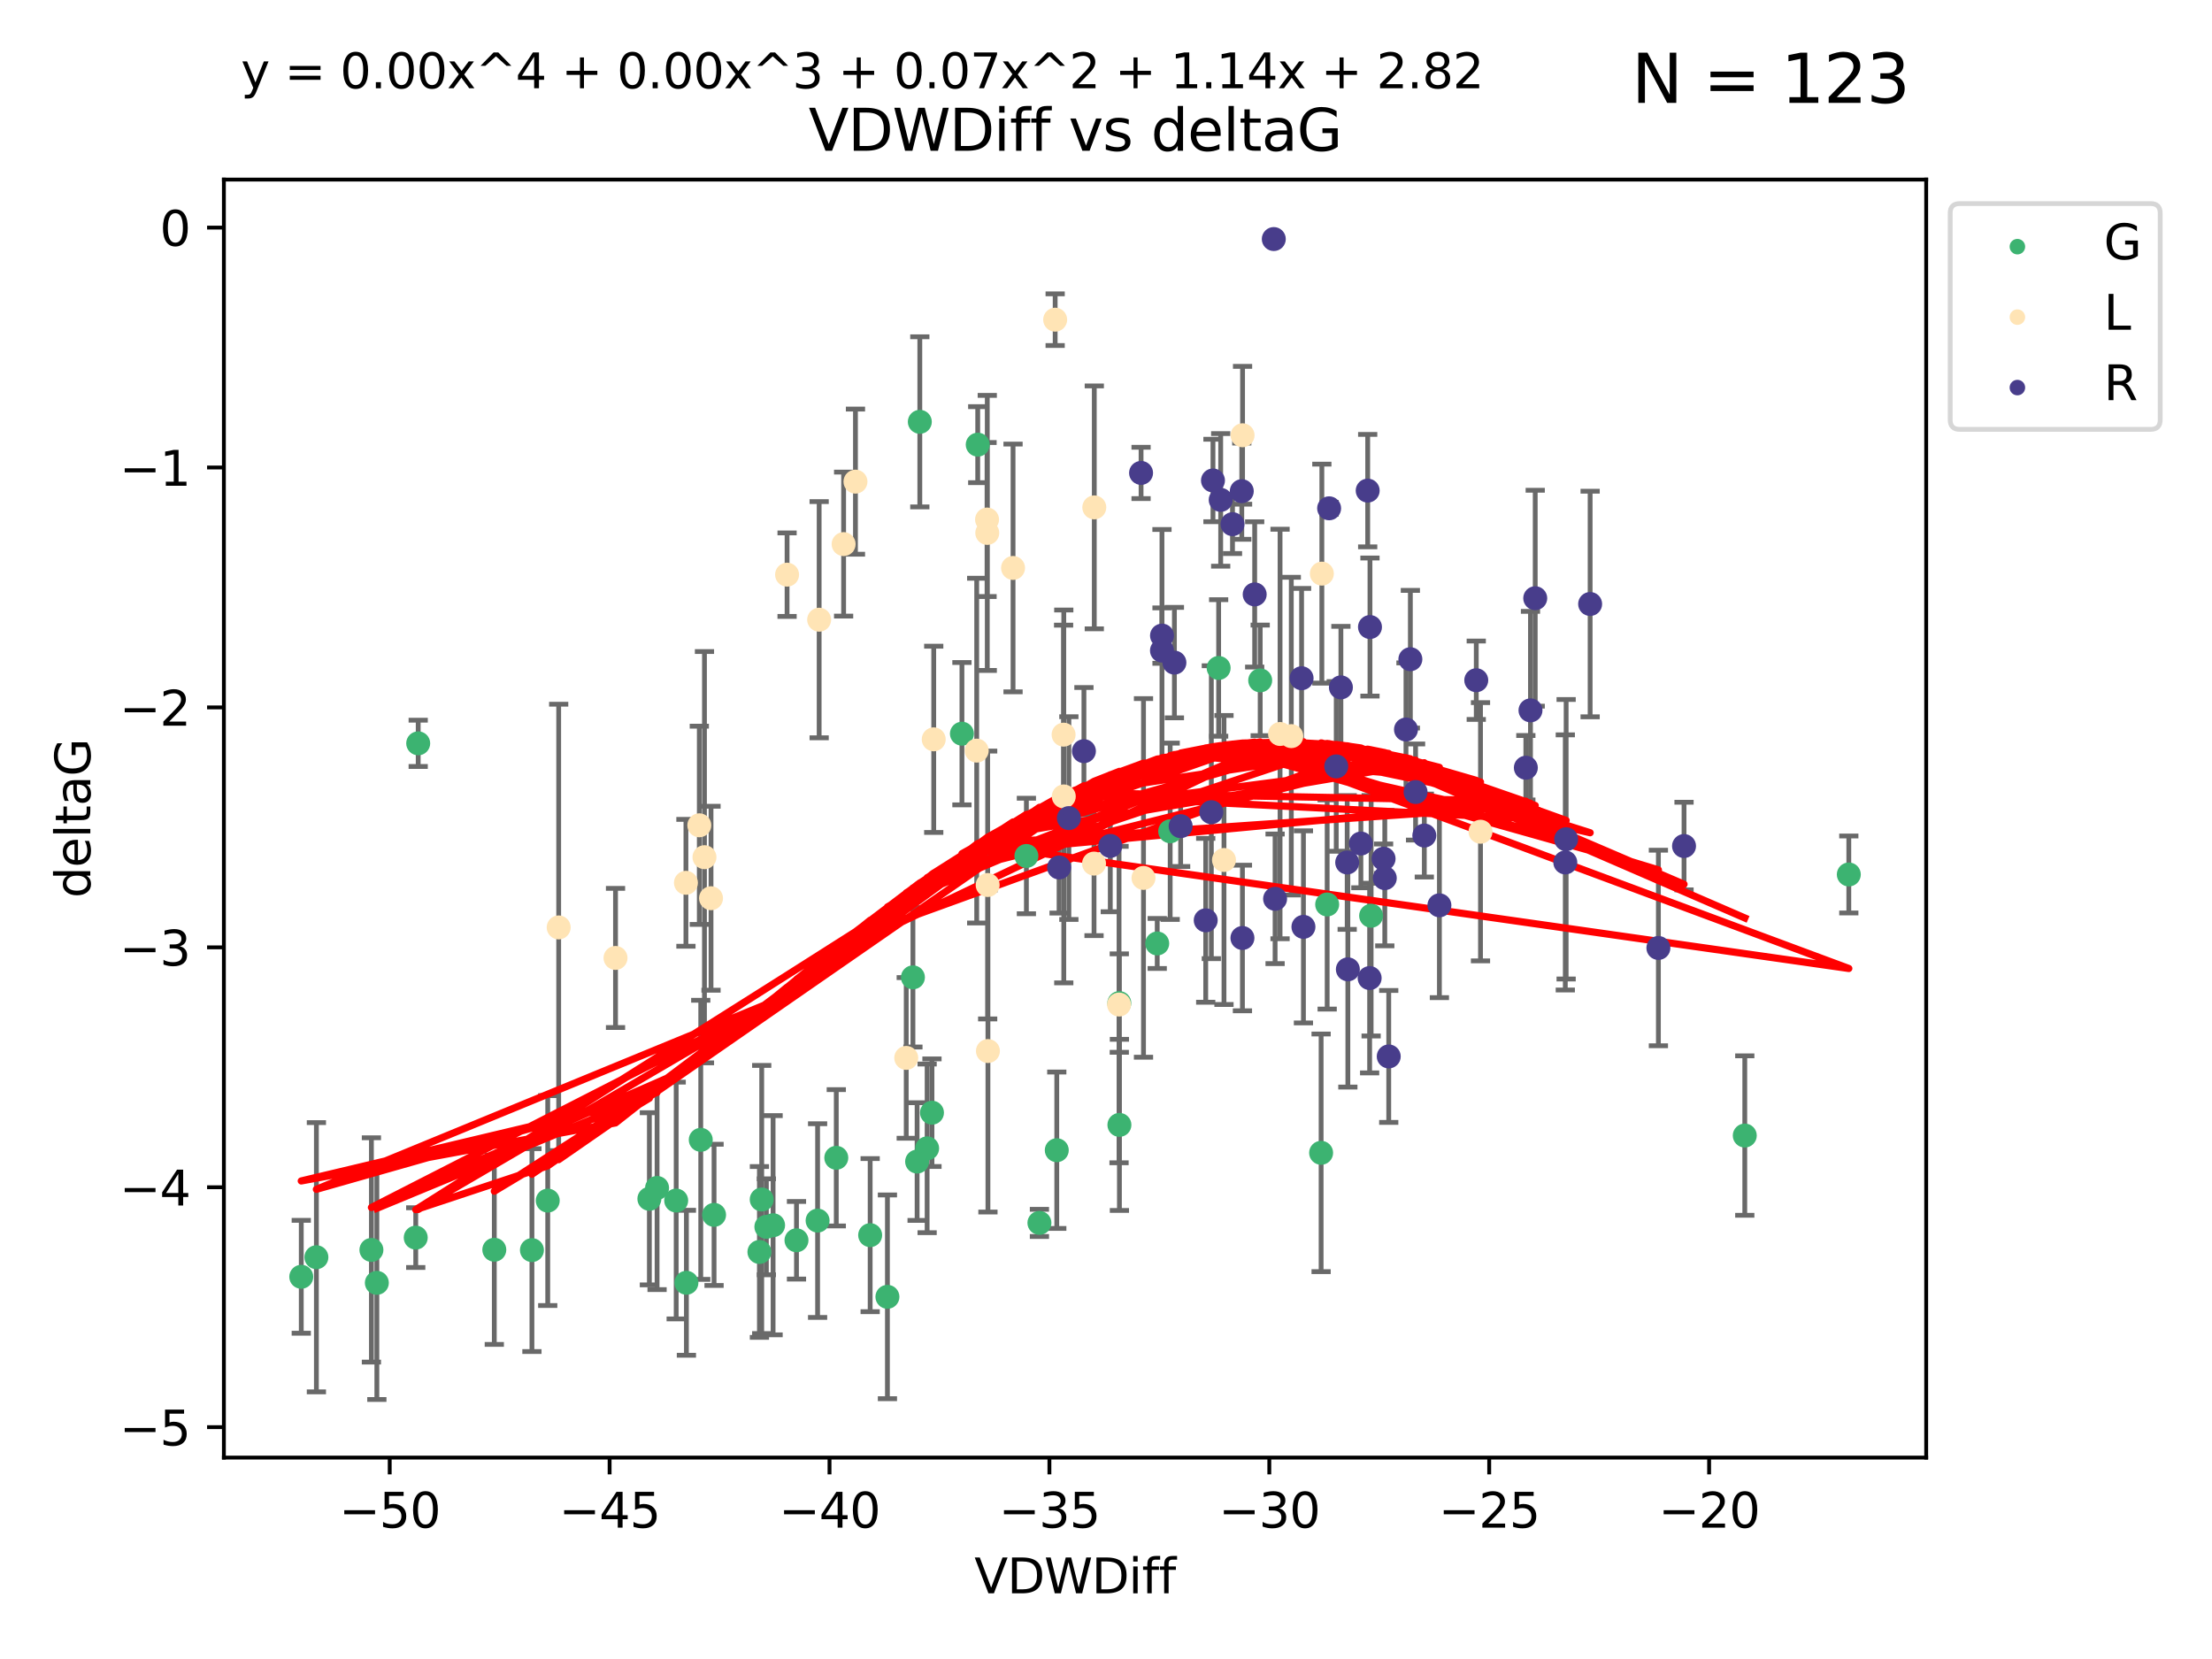 <?xml version="1.0" encoding="utf-8" standalone="no"?>
<!DOCTYPE svg PUBLIC "-//W3C//DTD SVG 1.1//EN"
  "http://www.w3.org/Graphics/SVG/1.1/DTD/svg11.dtd">
<svg xmlns:xlink="http://www.w3.org/1999/xlink" width="460.8pt" height="345.6pt" viewBox="0 0 460.8 345.6" xmlns="http://www.w3.org/2000/svg" version="1.1">
 <defs>
  <style type="text/css">*{stroke-linejoin: round; stroke-linecap: butt}</style>
 </defs>
 <g id="figure_1">
  <g id="patch_1">
   <path d="M 0 345.6 
L 460.8 345.6 
L 460.8 0 
L 0 0 
z
" style="fill: #ffffff"/>
  </g>
  <g id="axes_1">
   <g id="patch_2">
    <path d="M 46.64 303.64 
L 401.26 303.64 
L 401.26 37.411 
L 46.64 37.411 
z
" style="fill: #ffffff"/>
   </g>
   <g id="PathCollection_1">
    <defs>
     <path id="m089e676b4a" d="M 0 1.118 
C 0.297 1.118 0.581 1 0.791 0.791 
C 1 0.581 1.118 0.297 1.118 0 
C 1.118 -0.297 1 -0.581 0.791 -0.791 
C 0.581 -1 0.297 -1.118 0 -1.118 
C -0.297 -1.118 -0.581 -1 -0.791 -0.791 
C -1 -0.581 -1.118 -0.297 -1.118 0 
C -1.118 0.297 -1 0.581 -0.791 0.791 
C -0.581 1 -0.297 1.118 0 1.118 
z
" style="stroke: #3cb371"/>
    </defs>
    <g clip-path="url(#p511e04afa1)">
     <use xlink:href="#m089e676b4a" x="78.505" y="267.238" style="fill: #3cb371; stroke: #3cb371"/>
     <use xlink:href="#m089e676b4a" x="136.879" y="247.466" style="fill: #3cb371; stroke: #3cb371"/>
     <use xlink:href="#m089e676b4a" x="65.911" y="261.905" style="fill: #3cb371; stroke: #3cb371"/>
     <use xlink:href="#m089e676b4a" x="159.648" y="255.566" style="fill: #3cb371; stroke: #3cb371"/>
     <use xlink:href="#m089e676b4a" x="62.759" y="265.978" style="fill: #3cb371; stroke: #3cb371"/>
     <use xlink:href="#m089e676b4a" x="135.278" y="249.735" style="fill: #3cb371; stroke: #3cb371"/>
     <use xlink:href="#m089e676b4a" x="102.973" y="260.345" style="fill: #3cb371; stroke: #3cb371"/>
     <use xlink:href="#m089e676b4a" x="145.979" y="237.445" style="fill: #3cb371; stroke: #3cb371"/>
     <use xlink:href="#m089e676b4a" x="174.214" y="241.189" style="fill: #3cb371; stroke: #3cb371"/>
     <use xlink:href="#m089e676b4a" x="158.679" y="249.877" style="fill: #3cb371; stroke: #3cb371"/>
     <use xlink:href="#m089e676b4a" x="77.372" y="260.381" style="fill: #3cb371; stroke: #3cb371"/>
     <use xlink:href="#m089e676b4a" x="148.752" y="253.078" style="fill: #3cb371; stroke: #3cb371"/>
     <use xlink:href="#m089e676b4a" x="161.048" y="255.239" style="fill: #3cb371; stroke: #3cb371"/>
     <use xlink:href="#m089e676b4a" x="181.27" y="257.304" style="fill: #3cb371; stroke: #3cb371"/>
     <use xlink:href="#m089e676b4a" x="110.811" y="260.42" style="fill: #3cb371; stroke: #3cb371"/>
     <use xlink:href="#m089e676b4a" x="140.862" y="250.094" style="fill: #3cb371; stroke: #3cb371"/>
     <use xlink:href="#m089e676b4a" x="165.923" y="258.373" style="fill: #3cb371; stroke: #3cb371"/>
     <use xlink:href="#m089e676b4a" x="158.201" y="260.808" style="fill: #3cb371; stroke: #3cb371"/>
     <use xlink:href="#m089e676b4a" x="87.119" y="154.851" style="fill: #3cb371; stroke: #3cb371"/>
     <use xlink:href="#m089e676b4a" x="191.615" y="87.874" style="fill: #3cb371; stroke: #3cb371"/>
     <use xlink:href="#m089e676b4a" x="86.605" y="257.818" style="fill: #3cb371; stroke: #3cb371"/>
     <use xlink:href="#m089e676b4a" x="114.103" y="250.105" style="fill: #3cb371; stroke: #3cb371"/>
     <use xlink:href="#m089e676b4a" x="142.992" y="267.224" style="fill: #3cb371; stroke: #3cb371"/>
     <use xlink:href="#m089e676b4a" x="220.146" y="239.611" style="fill: #3cb371; stroke: #3cb371"/>
     <use xlink:href="#m089e676b4a" x="233.169" y="208.959" style="fill: #3cb371; stroke: #3cb371"/>
     <use xlink:href="#m089e676b4a" x="216.531" y="254.751" style="fill: #3cb371; stroke: #3cb371"/>
     <use xlink:href="#m089e676b4a" x="170.321" y="254.273" style="fill: #3cb371; stroke: #3cb371"/>
     <use xlink:href="#m089e676b4a" x="184.868" y="270.152" style="fill: #3cb371; stroke: #3cb371"/>
     <use xlink:href="#m089e676b4a" x="233.194" y="234.336" style="fill: #3cb371; stroke: #3cb371"/>
     <use xlink:href="#m089e676b4a" x="191.051" y="241.975" style="fill: #3cb371; stroke: #3cb371"/>
     <use xlink:href="#m089e676b4a" x="203.679" y="92.629" style="fill: #3cb371; stroke: #3cb371"/>
     <use xlink:href="#m089e676b4a" x="262.522" y="141.734" style="fill: #3cb371; stroke: #3cb371"/>
     <use xlink:href="#m089e676b4a" x="194.147" y="231.794" style="fill: #3cb371; stroke: #3cb371"/>
     <use xlink:href="#m089e676b4a" x="213.817" y="178.317" style="fill: #3cb371; stroke: #3cb371"/>
     <use xlink:href="#m089e676b4a" x="285.63" y="190.766" style="fill: #3cb371; stroke: #3cb371"/>
     <use xlink:href="#m089e676b4a" x="200.389" y="152.841" style="fill: #3cb371; stroke: #3cb371"/>
     <use xlink:href="#m089e676b4a" x="241.071" y="196.541" style="fill: #3cb371; stroke: #3cb371"/>
     <use xlink:href="#m089e676b4a" x="190.179" y="203.599" style="fill: #3cb371; stroke: #3cb371"/>
     <use xlink:href="#m089e676b4a" x="193.138" y="239.222" style="fill: #3cb371; stroke: #3cb371"/>
     <use xlink:href="#m089e676b4a" x="276.475" y="188.418" style="fill: #3cb371; stroke: #3cb371"/>
     <use xlink:href="#m089e676b4a" x="253.866" y="139.147" style="fill: #3cb371; stroke: #3cb371"/>
     <use xlink:href="#m089e676b4a" x="275.212" y="240.154" style="fill: #3cb371; stroke: #3cb371"/>
     <use xlink:href="#m089e676b4a" x="243.77" y="173.169" style="fill: #3cb371; stroke: #3cb371"/>
     <use xlink:href="#m089e676b4a" x="385.141" y="182.168" style="fill: #3cb371; stroke: #3cb371"/>
     <use xlink:href="#m089e676b4a" x="363.469" y="236.555" style="fill: #3cb371; stroke: #3cb371"/>
    </g>
   </g>
   <g id="PathCollection_2">
    <defs>
     <path id="m62fce238c0" d="M 0 1.118 
C 0.297 1.118 0.581 1 0.791 0.791 
C 1 0.581 1.118 0.297 1.118 0 
C 1.118 -0.297 1 -0.581 0.791 -0.791 
C 0.581 -1 0.297 -1.118 0 -1.118 
C -0.297 -1.118 -0.581 -1 -0.791 -0.791 
C -1 -0.581 -1.118 -0.297 -1.118 0 
C -1.118 0.297 -1 0.581 -0.791 0.791 
C -0.581 1 -0.297 1.118 0 1.118 
z
" style="stroke: #ffe4b5"/>
    </defs>
    <g clip-path="url(#p511e04afa1)">
     <use xlink:href="#m62fce238c0" x="128.224" y="199.556" style="fill: #ffe4b5; stroke: #ffe4b5"/>
     <use xlink:href="#m62fce238c0" x="142.893" y="183.904" style="fill: #ffe4b5; stroke: #ffe4b5"/>
     <use xlink:href="#m62fce238c0" x="163.962" y="119.712" style="fill: #ffe4b5; stroke: #ffe4b5"/>
     <use xlink:href="#m62fce238c0" x="145.68" y="171.924" style="fill: #ffe4b5; stroke: #ffe4b5"/>
     <use xlink:href="#m62fce238c0" x="146.754" y="178.567" style="fill: #ffe4b5; stroke: #ffe4b5"/>
     <use xlink:href="#m62fce238c0" x="221.567" y="153.044" style="fill: #ffe4b5; stroke: #ffe4b5"/>
     <use xlink:href="#m62fce238c0" x="194.513" y="154.017" style="fill: #ffe4b5; stroke: #ffe4b5"/>
     <use xlink:href="#m62fce238c0" x="178.21" y="100.336" style="fill: #ffe4b5; stroke: #ffe4b5"/>
     <use xlink:href="#m62fce238c0" x="238.211" y="182.886" style="fill: #ffe4b5; stroke: #ffe4b5"/>
     <use xlink:href="#m62fce238c0" x="227.962" y="105.698" style="fill: #ffe4b5; stroke: #ffe4b5"/>
     <use xlink:href="#m62fce238c0" x="205.667" y="111.015" style="fill: #ffe4b5; stroke: #ffe4b5"/>
     <use xlink:href="#m62fce238c0" x="170.644" y="129.096" style="fill: #ffe4b5; stroke: #ffe4b5"/>
     <use xlink:href="#m62fce238c0" x="266.659" y="152.902" style="fill: #ffe4b5; stroke: #ffe4b5"/>
     <use xlink:href="#m62fce238c0" x="227.907" y="179.905" style="fill: #ffe4b5; stroke: #ffe4b5"/>
     <use xlink:href="#m62fce238c0" x="211.037" y="118.313" style="fill: #ffe4b5; stroke: #ffe4b5"/>
     <use xlink:href="#m62fce238c0" x="148.118" y="187.117" style="fill: #ffe4b5; stroke: #ffe4b5"/>
     <use xlink:href="#m62fce238c0" x="275.365" y="119.499" style="fill: #ffe4b5; stroke: #ffe4b5"/>
     <use xlink:href="#m62fce238c0" x="205.62" y="108.228" style="fill: #ffe4b5; stroke: #ffe4b5"/>
     <use xlink:href="#m62fce238c0" x="205.749" y="184.364" style="fill: #ffe4b5; stroke: #ffe4b5"/>
     <use xlink:href="#m62fce238c0" x="116.385" y="193.199" style="fill: #ffe4b5; stroke: #ffe4b5"/>
     <use xlink:href="#m62fce238c0" x="233.118" y="209.267" style="fill: #ffe4b5; stroke: #ffe4b5"/>
     <use xlink:href="#m62fce238c0" x="205.804" y="218.953" style="fill: #ffe4b5; stroke: #ffe4b5"/>
     <use xlink:href="#m62fce238c0" x="219.81" y="66.595" style="fill: #ffe4b5; stroke: #ffe4b5"/>
     <use xlink:href="#m62fce238c0" x="188.786" y="220.381" style="fill: #ffe4b5; stroke: #ffe4b5"/>
     <use xlink:href="#m62fce238c0" x="175.741" y="113.347" style="fill: #ffe4b5; stroke: #ffe4b5"/>
     <use xlink:href="#m62fce238c0" x="258.849" y="90.675" style="fill: #ffe4b5; stroke: #ffe4b5"/>
     <use xlink:href="#m62fce238c0" x="254.978" y="179.152" style="fill: #ffe4b5; stroke: #ffe4b5"/>
     <use xlink:href="#m62fce238c0" x="269.001" y="153.349" style="fill: #ffe4b5; stroke: #ffe4b5"/>
     <use xlink:href="#m62fce238c0" x="308.414" y="173.265" style="fill: #ffe4b5; stroke: #ffe4b5"/>
     <use xlink:href="#m62fce238c0" x="221.605" y="165.912" style="fill: #ffe4b5; stroke: #ffe4b5"/>
     <use xlink:href="#m62fce238c0" x="203.464" y="156.368" style="fill: #ffe4b5; stroke: #ffe4b5"/>
    </g>
   </g>
   <g id="PathCollection_3">
    <defs>
     <path id="m6ef9bd05b7" d="M 0 1.118 
C 0.297 1.118 0.581 1 0.791 0.791 
C 1 0.581 1.118 0.297 1.118 0 
C 1.118 -0.297 1 -0.581 0.791 -0.791 
C 0.581 -1 0.297 -1.118 0 -1.118 
C -0.297 -1.118 -0.581 -1 -0.791 -0.791 
C -1 -0.581 -1.118 -0.297 -1.118 0 
C -1.118 0.297 -1 0.581 -0.791 0.791 
C -0.581 1 -0.297 1.118 0 1.118 
z
" style="stroke: #483d8b"/>
    </defs>
    <g clip-path="url(#p511e04afa1)">
     <use xlink:href="#m6ef9bd05b7" x="231.294" y="176.224" style="fill: #483d8b; stroke: #483d8b"/>
     <use xlink:href="#m6ef9bd05b7" x="296.711" y="174.058" style="fill: #483d8b; stroke: #483d8b"/>
     <use xlink:href="#m6ef9bd05b7" x="244.65" y="138.033" style="fill: #483d8b; stroke: #483d8b"/>
     <use xlink:href="#m6ef9bd05b7" x="307.532" y="141.704" style="fill: #483d8b; stroke: #483d8b"/>
     <use xlink:href="#m6ef9bd05b7" x="225.801" y="156.481" style="fill: #483d8b; stroke: #483d8b"/>
     <use xlink:href="#m6ef9bd05b7" x="317.861" y="159.931" style="fill: #483d8b; stroke: #483d8b"/>
     <use xlink:href="#m6ef9bd05b7" x="222.665" y="170.423" style="fill: #483d8b; stroke: #483d8b"/>
     <use xlink:href="#m6ef9bd05b7" x="271.53" y="193.083" style="fill: #483d8b; stroke: #483d8b"/>
     <use xlink:href="#m6ef9bd05b7" x="279.334" y="143.193" style="fill: #483d8b; stroke: #483d8b"/>
     <use xlink:href="#m6ef9bd05b7" x="265.626" y="187.239" style="fill: #483d8b; stroke: #483d8b"/>
     <use xlink:href="#m6ef9bd05b7" x="237.704" y="98.518" style="fill: #483d8b; stroke: #483d8b"/>
     <use xlink:href="#m6ef9bd05b7" x="292.891" y="151.97" style="fill: #483d8b; stroke: #483d8b"/>
     <use xlink:href="#m6ef9bd05b7" x="245.95" y="172.105" style="fill: #483d8b; stroke: #483d8b"/>
     <use xlink:href="#m6ef9bd05b7" x="252.343" y="169.196" style="fill: #483d8b; stroke: #483d8b"/>
     <use xlink:href="#m6ef9bd05b7" x="331.254" y="125.823" style="fill: #483d8b; stroke: #483d8b"/>
     <use xlink:href="#m6ef9bd05b7" x="271.144" y="141.288" style="fill: #483d8b; stroke: #483d8b"/>
     <use xlink:href="#m6ef9bd05b7" x="242.06" y="135.531" style="fill: #483d8b; stroke: #483d8b"/>
     <use xlink:href="#m6ef9bd05b7" x="242.069" y="132.407" style="fill: #483d8b; stroke: #483d8b"/>
     <use xlink:href="#m6ef9bd05b7" x="285.391" y="130.624" style="fill: #483d8b; stroke: #483d8b"/>
     <use xlink:href="#m6ef9bd05b7" x="299.854" y="188.594" style="fill: #483d8b; stroke: #483d8b"/>
     <use xlink:href="#m6ef9bd05b7" x="289.3" y="220.076" style="fill: #483d8b; stroke: #483d8b"/>
     <use xlink:href="#m6ef9bd05b7" x="345.474" y="197.479" style="fill: #483d8b; stroke: #483d8b"/>
     <use xlink:href="#m6ef9bd05b7" x="258.685" y="102.32" style="fill: #483d8b; stroke: #483d8b"/>
     <use xlink:href="#m6ef9bd05b7" x="318.828" y="147.982" style="fill: #483d8b; stroke: #483d8b"/>
     <use xlink:href="#m6ef9bd05b7" x="288.226" y="178.89" style="fill: #483d8b; stroke: #483d8b"/>
     <use xlink:href="#m6ef9bd05b7" x="265.354" y="49.798" style="fill: #483d8b; stroke: #483d8b"/>
     <use xlink:href="#m6ef9bd05b7" x="220.629" y="180.711" style="fill: #483d8b; stroke: #483d8b"/>
     <use xlink:href="#m6ef9bd05b7" x="261.374" y="123.826" style="fill: #483d8b; stroke: #483d8b"/>
     <use xlink:href="#m6ef9bd05b7" x="251.173" y="191.72" style="fill: #483d8b; stroke: #483d8b"/>
     <use xlink:href="#m6ef9bd05b7" x="294.889" y="164.991" style="fill: #483d8b; stroke: #483d8b"/>
     <use xlink:href="#m6ef9bd05b7" x="256.753" y="109.192" style="fill: #483d8b; stroke: #483d8b"/>
     <use xlink:href="#m6ef9bd05b7" x="276.882" y="105.89" style="fill: #483d8b; stroke: #483d8b"/>
     <use xlink:href="#m6ef9bd05b7" x="326.081" y="179.662" style="fill: #483d8b; stroke: #483d8b"/>
     <use xlink:href="#m6ef9bd05b7" x="252.685" y="100.09" style="fill: #483d8b; stroke: #483d8b"/>
     <use xlink:href="#m6ef9bd05b7" x="254.292" y="104.134" style="fill: #483d8b; stroke: #483d8b"/>
     <use xlink:href="#m6ef9bd05b7" x="278.365" y="159.654" style="fill: #483d8b; stroke: #483d8b"/>
     <use xlink:href="#m6ef9bd05b7" x="283.496" y="175.724" style="fill: #483d8b; stroke: #483d8b"/>
     <use xlink:href="#m6ef9bd05b7" x="350.814" y="176.245" style="fill: #483d8b; stroke: #483d8b"/>
     <use xlink:href="#m6ef9bd05b7" x="285.321" y="203.749" style="fill: #483d8b; stroke: #483d8b"/>
     <use xlink:href="#m6ef9bd05b7" x="326.257" y="174.829" style="fill: #483d8b; stroke: #483d8b"/>
     <use xlink:href="#m6ef9bd05b7" x="284.915" y="102.204" style="fill: #483d8b; stroke: #483d8b"/>
     <use xlink:href="#m6ef9bd05b7" x="288.477" y="182.931" style="fill: #483d8b; stroke: #483d8b"/>
     <use xlink:href="#m6ef9bd05b7" x="319.817" y="124.62" style="fill: #483d8b; stroke: #483d8b"/>
     <use xlink:href="#m6ef9bd05b7" x="258.822" y="195.399" style="fill: #483d8b; stroke: #483d8b"/>
     <use xlink:href="#m6ef9bd05b7" x="280.644" y="179.667" style="fill: #483d8b; stroke: #483d8b"/>
     <use xlink:href="#m6ef9bd05b7" x="293.805" y="137.325" style="fill: #483d8b; stroke: #483d8b"/>
     <use xlink:href="#m6ef9bd05b7" x="280.784" y="201.933" style="fill: #483d8b; stroke: #483d8b"/>
    </g>
   </g>
   <g id="matplotlib.axis_1">
    <g id="xtick_1">
     <g id="line2d_1">
      <defs>
       <path id="m4d98095d0d" d="M 0 0 
L 0 3.5 
" style="stroke: #000000; stroke-width: 0.8"/>
      </defs>
      <g>
       <use xlink:href="#m4d98095d0d" x="81.184" y="303.64" style="stroke: #000000; stroke-width: 0.8"/>
      </g>
     </g>
     <g id="text_1">
      <!-- −50 -->
      <g transform="translate(70.632 318.238)scale(0.1 -0.1)">
       <defs>
        <path id="DejaVuSans-2212" d="M 678 2272 
L 4684 2272 
L 4684 1741 
L 678 1741 
L 678 2272 
z
" transform="scale(0.016)"/>
        <path id="DejaVuSans-35" d="M 691 4666 
L 3169 4666 
L 3169 4134 
L 1269 4134 
L 1269 2991 
Q 1406 3038 1543 3061 
Q 1681 3084 1819 3084 
Q 2600 3084 3056 2656 
Q 3513 2228 3513 1497 
Q 3513 744 3044 326 
Q 2575 -91 1722 -91 
Q 1428 -91 1123 -41 
Q 819 9 494 109 
L 494 744 
Q 775 591 1075 516 
Q 1375 441 1709 441 
Q 2250 441 2565 725 
Q 2881 1009 2881 1497 
Q 2881 1984 2565 2268 
Q 2250 2553 1709 2553 
Q 1456 2553 1204 2497 
Q 953 2441 691 2322 
L 691 4666 
z
" transform="scale(0.016)"/>
        <path id="DejaVuSans-30" d="M 2034 4250 
Q 1547 4250 1301 3770 
Q 1056 3291 1056 2328 
Q 1056 1369 1301 889 
Q 1547 409 2034 409 
Q 2525 409 2770 889 
Q 3016 1369 3016 2328 
Q 3016 3291 2770 3770 
Q 2525 4250 2034 4250 
z
M 2034 4750 
Q 2819 4750 3233 4129 
Q 3647 3509 3647 2328 
Q 3647 1150 3233 529 
Q 2819 -91 2034 -91 
Q 1250 -91 836 529 
Q 422 1150 422 2328 
Q 422 3509 836 4129 
Q 1250 4750 2034 4750 
z
" transform="scale(0.016)"/>
       </defs>
       <use xlink:href="#DejaVuSans-2212"/>
       <use xlink:href="#DejaVuSans-35" x="83.789"/>
       <use xlink:href="#DejaVuSans-30" x="147.412"/>
      </g>
     </g>
    </g>
    <g id="xtick_2">
     <g id="line2d_2">
      <g>
       <use xlink:href="#m4d98095d0d" x="126.993" y="303.64" style="stroke: #000000; stroke-width: 0.8"/>
      </g>
     </g>
     <g id="text_2">
      <!-- −45 -->
      <g transform="translate(116.441 318.238)scale(0.1 -0.1)">
       <defs>
        <path id="DejaVuSans-34" d="M 2419 4116 
L 825 1625 
L 2419 1625 
L 2419 4116 
z
M 2253 4666 
L 3047 4666 
L 3047 1625 
L 3713 1625 
L 3713 1100 
L 3047 1100 
L 3047 0 
L 2419 0 
L 2419 1100 
L 313 1100 
L 313 1709 
L 2253 4666 
z
" transform="scale(0.016)"/>
       </defs>
       <use xlink:href="#DejaVuSans-2212"/>
       <use xlink:href="#DejaVuSans-34" x="83.789"/>
       <use xlink:href="#DejaVuSans-35" x="147.412"/>
      </g>
     </g>
    </g>
    <g id="xtick_3">
     <g id="line2d_3">
      <g>
       <use xlink:href="#m4d98095d0d" x="172.802" y="303.64" style="stroke: #000000; stroke-width: 0.8"/>
      </g>
     </g>
     <g id="text_3">
      <!-- −40 -->
      <g transform="translate(162.25 318.238)scale(0.1 -0.1)">
       <use xlink:href="#DejaVuSans-2212"/>
       <use xlink:href="#DejaVuSans-34" x="83.789"/>
       <use xlink:href="#DejaVuSans-30" x="147.412"/>
      </g>
     </g>
    </g>
    <g id="xtick_4">
     <g id="line2d_4">
      <g>
       <use xlink:href="#m4d98095d0d" x="218.611" y="303.64" style="stroke: #000000; stroke-width: 0.8"/>
      </g>
     </g>
     <g id="text_4">
      <!-- −35 -->
      <g transform="translate(208.059 318.238)scale(0.1 -0.1)">
       <defs>
        <path id="DejaVuSans-33" d="M 2597 2516 
Q 3050 2419 3304 2112 
Q 3559 1806 3559 1356 
Q 3559 666 3084 287 
Q 2609 -91 1734 -91 
Q 1441 -91 1130 -33 
Q 819 25 488 141 
L 488 750 
Q 750 597 1062 519 
Q 1375 441 1716 441 
Q 2309 441 2620 675 
Q 2931 909 2931 1356 
Q 2931 1769 2642 2001 
Q 2353 2234 1838 2234 
L 1294 2234 
L 1294 2753 
L 1863 2753 
Q 2328 2753 2575 2939 
Q 2822 3125 2822 3475 
Q 2822 3834 2567 4026 
Q 2313 4219 1838 4219 
Q 1578 4219 1281 4162 
Q 984 4106 628 3988 
L 628 4550 
Q 988 4650 1302 4700 
Q 1616 4750 1894 4750 
Q 2613 4750 3031 4423 
Q 3450 4097 3450 3541 
Q 3450 3153 3228 2886 
Q 3006 2619 2597 2516 
z
" transform="scale(0.016)"/>
       </defs>
       <use xlink:href="#DejaVuSans-2212"/>
       <use xlink:href="#DejaVuSans-33" x="83.789"/>
       <use xlink:href="#DejaVuSans-35" x="147.412"/>
      </g>
     </g>
    </g>
    <g id="xtick_5">
     <g id="line2d_5">
      <g>
       <use xlink:href="#m4d98095d0d" x="264.42" y="303.64" style="stroke: #000000; stroke-width: 0.8"/>
      </g>
     </g>
     <g id="text_5">
      <!-- −30 -->
      <g transform="translate(253.868 318.238)scale(0.1 -0.1)">
       <use xlink:href="#DejaVuSans-2212"/>
       <use xlink:href="#DejaVuSans-33" x="83.789"/>
       <use xlink:href="#DejaVuSans-30" x="147.412"/>
      </g>
     </g>
    </g>
    <g id="xtick_6">
     <g id="line2d_6">
      <g>
       <use xlink:href="#m4d98095d0d" x="310.229" y="303.64" style="stroke: #000000; stroke-width: 0.8"/>
      </g>
     </g>
     <g id="text_6">
      <!-- −25 -->
      <g transform="translate(299.676 318.238)scale(0.1 -0.1)">
       <defs>
        <path id="DejaVuSans-32" d="M 1228 531 
L 3431 531 
L 3431 0 
L 469 0 
L 469 531 
Q 828 903 1448 1529 
Q 2069 2156 2228 2338 
Q 2531 2678 2651 2914 
Q 2772 3150 2772 3378 
Q 2772 3750 2511 3984 
Q 2250 4219 1831 4219 
Q 1534 4219 1204 4116 
Q 875 4013 500 3803 
L 500 4441 
Q 881 4594 1212 4672 
Q 1544 4750 1819 4750 
Q 2544 4750 2975 4387 
Q 3406 4025 3406 3419 
Q 3406 3131 3298 2873 
Q 3191 2616 2906 2266 
Q 2828 2175 2409 1742 
Q 1991 1309 1228 531 
z
" transform="scale(0.016)"/>
       </defs>
       <use xlink:href="#DejaVuSans-2212"/>
       <use xlink:href="#DejaVuSans-32" x="83.789"/>
       <use xlink:href="#DejaVuSans-35" x="147.412"/>
      </g>
     </g>
    </g>
    <g id="xtick_7">
     <g id="line2d_7">
      <g>
       <use xlink:href="#m4d98095d0d" x="356.038" y="303.64" style="stroke: #000000; stroke-width: 0.8"/>
      </g>
     </g>
     <g id="text_7">
      <!-- −20 -->
      <g transform="translate(345.485 318.238)scale(0.1 -0.1)">
       <use xlink:href="#DejaVuSans-2212"/>
       <use xlink:href="#DejaVuSans-32" x="83.789"/>
       <use xlink:href="#DejaVuSans-30" x="147.412"/>
      </g>
     </g>
    </g>
    <g id="text_8">
     <!-- VDWDiff -->
     <g transform="translate(202.977 331.917)scale(0.1 -0.1)">
      <defs>
       <path id="DejaVuSans-56" d="M 1831 0 
L 50 4666 
L 709 4666 
L 2188 738 
L 3669 4666 
L 4325 4666 
L 2547 0 
L 1831 0 
z
" transform="scale(0.016)"/>
       <path id="DejaVuSans-44" d="M 1259 4147 
L 1259 519 
L 2022 519 
Q 2988 519 3436 956 
Q 3884 1394 3884 2338 
Q 3884 3275 3436 3711 
Q 2988 4147 2022 4147 
L 1259 4147 
z
M 628 4666 
L 1925 4666 
Q 3281 4666 3915 4102 
Q 4550 3538 4550 2338 
Q 4550 1131 3912 565 
Q 3275 0 1925 0 
L 628 0 
L 628 4666 
z
" transform="scale(0.016)"/>
       <path id="DejaVuSans-57" d="M 213 4666 
L 850 4666 
L 1831 722 
L 2809 4666 
L 3519 4666 
L 4500 722 
L 5478 4666 
L 6119 4666 
L 4947 0 
L 4153 0 
L 3169 4050 
L 2175 0 
L 1381 0 
L 213 4666 
z
" transform="scale(0.016)"/>
       <path id="DejaVuSans-69" d="M 603 3500 
L 1178 3500 
L 1178 0 
L 603 0 
L 603 3500 
z
M 603 4863 
L 1178 4863 
L 1178 4134 
L 603 4134 
L 603 4863 
z
" transform="scale(0.016)"/>
       <path id="DejaVuSans-66" d="M 2375 4863 
L 2375 4384 
L 1825 4384 
Q 1516 4384 1395 4259 
Q 1275 4134 1275 3809 
L 1275 3500 
L 2222 3500 
L 2222 3053 
L 1275 3053 
L 1275 0 
L 697 0 
L 697 3053 
L 147 3053 
L 147 3500 
L 697 3500 
L 697 3744 
Q 697 4328 969 4595 
Q 1241 4863 1831 4863 
L 2375 4863 
z
" transform="scale(0.016)"/>
      </defs>
      <use xlink:href="#DejaVuSans-56"/>
      <use xlink:href="#DejaVuSans-44" x="68.408"/>
      <use xlink:href="#DejaVuSans-57" x="145.41"/>
      <use xlink:href="#DejaVuSans-44" x="244.287"/>
      <use xlink:href="#DejaVuSans-69" x="321.289"/>
      <use xlink:href="#DejaVuSans-66" x="349.072"/>
      <use xlink:href="#DejaVuSans-66" x="384.277"/>
     </g>
    </g>
   </g>
   <g id="matplotlib.axis_2">
    <g id="ytick_1">
     <g id="line2d_8">
      <defs>
       <path id="m3755f65df5" d="M 0 0 
L -3.5 0 
" style="stroke: #000000; stroke-width: 0.8"/>
      </defs>
      <g>
       <use xlink:href="#m3755f65df5" x="46.64" y="297.306" style="stroke: #000000; stroke-width: 0.8"/>
      </g>
     </g>
     <g id="text_9">
      <!-- −5 -->
      <g transform="translate(24.898 301.106)scale(0.1 -0.1)">
       <use xlink:href="#DejaVuSans-2212"/>
       <use xlink:href="#DejaVuSans-35" x="83.789"/>
      </g>
     </g>
    </g>
    <g id="ytick_2">
     <g id="line2d_9">
      <g>
       <use xlink:href="#m3755f65df5" x="46.64" y="247.327" style="stroke: #000000; stroke-width: 0.8"/>
      </g>
     </g>
     <g id="text_10">
      <!-- −4 -->
      <g transform="translate(24.898 251.126)scale(0.1 -0.1)">
       <use xlink:href="#DejaVuSans-2212"/>
       <use xlink:href="#DejaVuSans-34" x="83.789"/>
      </g>
     </g>
    </g>
    <g id="ytick_3">
     <g id="line2d_10">
      <g>
       <use xlink:href="#m3755f65df5" x="46.64" y="197.347" style="stroke: #000000; stroke-width: 0.8"/>
      </g>
     </g>
     <g id="text_11">
      <!-- −3 -->
      <g transform="translate(24.898 201.147)scale(0.1 -0.1)">
       <use xlink:href="#DejaVuSans-2212"/>
       <use xlink:href="#DejaVuSans-33" x="83.789"/>
      </g>
     </g>
    </g>
    <g id="ytick_4">
     <g id="line2d_11">
      <g>
       <use xlink:href="#m3755f65df5" x="46.64" y="147.368" style="stroke: #000000; stroke-width: 0.8"/>
      </g>
     </g>
     <g id="text_12">
      <!-- −2 -->
      <g transform="translate(24.898 151.167)scale(0.1 -0.1)">
       <use xlink:href="#DejaVuSans-2212"/>
       <use xlink:href="#DejaVuSans-32" x="83.789"/>
      </g>
     </g>
    </g>
    <g id="ytick_5">
     <g id="line2d_12">
      <g>
       <use xlink:href="#m3755f65df5" x="46.64" y="97.389" style="stroke: #000000; stroke-width: 0.8"/>
      </g>
     </g>
     <g id="text_13">
      <!-- −1 -->
      <g transform="translate(24.898 101.188)scale(0.1 -0.1)">
       <defs>
        <path id="DejaVuSans-31" d="M 794 531 
L 1825 531 
L 1825 4091 
L 703 3866 
L 703 4441 
L 1819 4666 
L 2450 4666 
L 2450 531 
L 3481 531 
L 3481 0 
L 794 0 
L 794 531 
z
" transform="scale(0.016)"/>
       </defs>
       <use xlink:href="#DejaVuSans-2212"/>
       <use xlink:href="#DejaVuSans-31" x="83.789"/>
      </g>
     </g>
    </g>
    <g id="ytick_6">
     <g id="line2d_13">
      <g>
       <use xlink:href="#m3755f65df5" x="46.64" y="47.409" style="stroke: #000000; stroke-width: 0.8"/>
      </g>
     </g>
     <g id="text_14">
      <!-- 0 -->
      <g transform="translate(33.278 51.208)scale(0.1 -0.1)">
       <use xlink:href="#DejaVuSans-30"/>
      </g>
     </g>
    </g>
    <g id="text_15">
     <!-- deltaG -->
     <g transform="translate(18.818 187.064)rotate(-90)scale(0.1 -0.1)">
      <defs>
       <path id="DejaVuSans-64" d="M 2906 2969 
L 2906 4863 
L 3481 4863 
L 3481 0 
L 2906 0 
L 2906 525 
Q 2725 213 2448 61 
Q 2172 -91 1784 -91 
Q 1150 -91 751 415 
Q 353 922 353 1747 
Q 353 2572 751 3078 
Q 1150 3584 1784 3584 
Q 2172 3584 2448 3432 
Q 2725 3281 2906 2969 
z
M 947 1747 
Q 947 1113 1208 752 
Q 1469 391 1925 391 
Q 2381 391 2643 752 
Q 2906 1113 2906 1747 
Q 2906 2381 2643 2742 
Q 2381 3103 1925 3103 
Q 1469 3103 1208 2742 
Q 947 2381 947 1747 
z
" transform="scale(0.016)"/>
       <path id="DejaVuSans-65" d="M 3597 1894 
L 3597 1613 
L 953 1613 
Q 991 1019 1311 708 
Q 1631 397 2203 397 
Q 2534 397 2845 478 
Q 3156 559 3463 722 
L 3463 178 
Q 3153 47 2828 -22 
Q 2503 -91 2169 -91 
Q 1331 -91 842 396 
Q 353 884 353 1716 
Q 353 2575 817 3079 
Q 1281 3584 2069 3584 
Q 2775 3584 3186 3129 
Q 3597 2675 3597 1894 
z
M 3022 2063 
Q 3016 2534 2758 2815 
Q 2500 3097 2075 3097 
Q 1594 3097 1305 2825 
Q 1016 2553 972 2059 
L 3022 2063 
z
" transform="scale(0.016)"/>
       <path id="DejaVuSans-6c" d="M 603 4863 
L 1178 4863 
L 1178 0 
L 603 0 
L 603 4863 
z
" transform="scale(0.016)"/>
       <path id="DejaVuSans-74" d="M 1172 4494 
L 1172 3500 
L 2356 3500 
L 2356 3053 
L 1172 3053 
L 1172 1153 
Q 1172 725 1289 603 
Q 1406 481 1766 481 
L 2356 481 
L 2356 0 
L 1766 0 
Q 1100 0 847 248 
Q 594 497 594 1153 
L 594 3053 
L 172 3053 
L 172 3500 
L 594 3500 
L 594 4494 
L 1172 4494 
z
" transform="scale(0.016)"/>
       <path id="DejaVuSans-61" d="M 2194 1759 
Q 1497 1759 1228 1600 
Q 959 1441 959 1056 
Q 959 750 1161 570 
Q 1363 391 1709 391 
Q 2188 391 2477 730 
Q 2766 1069 2766 1631 
L 2766 1759 
L 2194 1759 
z
M 3341 1997 
L 3341 0 
L 2766 0 
L 2766 531 
Q 2569 213 2275 61 
Q 1981 -91 1556 -91 
Q 1019 -91 701 211 
Q 384 513 384 1019 
Q 384 1609 779 1909 
Q 1175 2209 1959 2209 
L 2766 2209 
L 2766 2266 
Q 2766 2663 2505 2880 
Q 2244 3097 1772 3097 
Q 1472 3097 1187 3025 
Q 903 2953 641 2809 
L 641 3341 
Q 956 3463 1253 3523 
Q 1550 3584 1831 3584 
Q 2591 3584 2966 3190 
Q 3341 2797 3341 1997 
z
" transform="scale(0.016)"/>
       <path id="DejaVuSans-47" d="M 3809 666 
L 3809 1919 
L 2778 1919 
L 2778 2438 
L 4434 2438 
L 4434 434 
Q 4069 175 3628 42 
Q 3188 -91 2688 -91 
Q 1594 -91 976 548 
Q 359 1188 359 2328 
Q 359 3472 976 4111 
Q 1594 4750 2688 4750 
Q 3144 4750 3555 4637 
Q 3966 4525 4313 4306 
L 4313 3634 
Q 3963 3931 3569 4081 
Q 3175 4231 2741 4231 
Q 1884 4231 1454 3753 
Q 1025 3275 1025 2328 
Q 1025 1384 1454 906 
Q 1884 428 2741 428 
Q 3075 428 3337 486 
Q 3600 544 3809 666 
z
" transform="scale(0.016)"/>
      </defs>
      <use xlink:href="#DejaVuSans-64"/>
      <use xlink:href="#DejaVuSans-65" x="63.477"/>
      <use xlink:href="#DejaVuSans-6c" x="125"/>
      <use xlink:href="#DejaVuSans-74" x="152.783"/>
      <use xlink:href="#DejaVuSans-61" x="191.992"/>
      <use xlink:href="#DejaVuSans-47" x="253.271"/>
     </g>
    </g>
   </g>
   <g id="LineCollection_1">
    <path d="M 78.505 291.539 
L 78.505 242.937 
" clip-path="url(#p511e04afa1)" style="fill: none; stroke: #696969"/>
    <path d="M 136.879 268.644 
L 136.879 226.288 
" clip-path="url(#p511e04afa1)" style="fill: none; stroke: #696969"/>
    <path d="M 65.911 289.949 
L 65.911 233.861 
" clip-path="url(#p511e04afa1)" style="fill: none; stroke: #696969"/>
    <path d="M 159.648 265.565 
L 159.648 245.566 
" clip-path="url(#p511e04afa1)" style="fill: none; stroke: #696969"/>
    <path d="M 62.759 277.734 
L 62.759 254.222 
" clip-path="url(#p511e04afa1)" style="fill: none; stroke: #696969"/>
    <path d="M 135.278 267.667 
L 135.278 231.802 
" clip-path="url(#p511e04afa1)" style="fill: none; stroke: #696969"/>
    <path d="M 102.973 280.063 
L 102.973 240.627 
" clip-path="url(#p511e04afa1)" style="fill: none; stroke: #696969"/>
    <path d="M 145.979 266.516 
L 145.979 208.375 
" clip-path="url(#p511e04afa1)" style="fill: none; stroke: #696969"/>
    <path d="M 174.214 255.385 
L 174.214 226.994 
" clip-path="url(#p511e04afa1)" style="fill: none; stroke: #696969"/>
    <path d="M 158.679 277.808 
L 158.679 221.945 
" clip-path="url(#p511e04afa1)" style="fill: none; stroke: #696969"/>
    <path d="M 77.372 283.745 
L 77.372 237.018 
" clip-path="url(#p511e04afa1)" style="fill: none; stroke: #696969"/>
    <path d="M 148.752 267.785 
L 148.752 238.371 
" clip-path="url(#p511e04afa1)" style="fill: none; stroke: #696969"/>
    <path d="M 161.048 278.075 
L 161.048 232.402 
" clip-path="url(#p511e04afa1)" style="fill: none; stroke: #696969"/>
    <path d="M 181.27 273.25 
L 181.27 241.358 
" clip-path="url(#p511e04afa1)" style="fill: none; stroke: #696969"/>
    <path d="M 110.811 281.55 
L 110.811 239.289 
" clip-path="url(#p511e04afa1)" style="fill: none; stroke: #696969"/>
    <path d="M 140.862 274.757 
L 140.862 225.431 
" clip-path="url(#p511e04afa1)" style="fill: none; stroke: #696969"/>
    <path d="M 165.923 266.455 
L 165.923 250.291 
" clip-path="url(#p511e04afa1)" style="fill: none; stroke: #696969"/>
    <path d="M 158.201 278.598 
L 158.201 243.017 
" clip-path="url(#p511e04afa1)" style="fill: none; stroke: #696969"/>
    <path d="M 87.119 159.671 
L 87.119 150.032 
" clip-path="url(#p511e04afa1)" style="fill: none; stroke: #696969"/>
    <path d="M 191.615 105.593 
L 191.615 70.156 
" clip-path="url(#p511e04afa1)" style="fill: none; stroke: #696969"/>
    <path d="M 86.605 264.041 
L 86.605 251.595 
" clip-path="url(#p511e04afa1)" style="fill: none; stroke: #696969"/>
    <path d="M 114.103 271.967 
L 114.103 228.243 
" clip-path="url(#p511e04afa1)" style="fill: none; stroke: #696969"/>
    <path d="M 142.992 282.322 
L 142.992 252.125 
" clip-path="url(#p511e04afa1)" style="fill: none; stroke: #696969"/>
    <path d="M 220.146 255.901 
L 220.146 223.32 
" clip-path="url(#p511e04afa1)" style="fill: none; stroke: #696969"/>
    <path d="M 233.169 219.211 
L 233.169 198.707 
" clip-path="url(#p511e04afa1)" style="fill: none; stroke: #696969"/>
    <path d="M 216.531 257.581 
L 216.531 251.92 
" clip-path="url(#p511e04afa1)" style="fill: none; stroke: #696969"/>
    <path d="M 170.321 274.45 
L 170.321 234.096 
" clip-path="url(#p511e04afa1)" style="fill: none; stroke: #696969"/>
    <path d="M 184.868 291.373 
L 184.868 248.931 
" clip-path="url(#p511e04afa1)" style="fill: none; stroke: #696969"/>
    <path d="M 233.194 252.16 
L 233.194 216.512 
" clip-path="url(#p511e04afa1)" style="fill: none; stroke: #696969"/>
    <path d="M 191.051 254.232 
L 191.051 229.719 
" clip-path="url(#p511e04afa1)" style="fill: none; stroke: #696969"/>
    <path d="M 203.679 100.547 
L 203.679 84.712 
" clip-path="url(#p511e04afa1)" style="fill: none; stroke: #696969"/>
    <path d="M 262.522 153.252 
L 262.522 130.217 
" clip-path="url(#p511e04afa1)" style="fill: none; stroke: #696969"/>
    <path d="M 194.147 243.003 
L 194.147 220.585 
" clip-path="url(#p511e04afa1)" style="fill: none; stroke: #696969"/>
    <path d="M 213.817 190.347 
L 213.817 166.287 
" clip-path="url(#p511e04afa1)" style="fill: none; stroke: #696969"/>
    <path d="M 285.63 215.814 
L 285.63 165.719 
" clip-path="url(#p511e04afa1)" style="fill: none; stroke: #696969"/>
    <path d="M 200.389 167.67 
L 200.389 138.011 
" clip-path="url(#p511e04afa1)" style="fill: none; stroke: #696969"/>
    <path d="M 241.071 201.754 
L 241.071 191.328 
" clip-path="url(#p511e04afa1)" style="fill: none; stroke: #696969"/>
    <path d="M 190.179 218.113 
L 190.179 189.084 
" clip-path="url(#p511e04afa1)" style="fill: none; stroke: #696969"/>
    <path d="M 193.138 256.79 
L 193.138 221.654 
" clip-path="url(#p511e04afa1)" style="fill: none; stroke: #696969"/>
    <path d="M 276.475 210.211 
L 276.475 166.626 
" clip-path="url(#p511e04afa1)" style="fill: none; stroke: #696969"/>
    <path d="M 253.866 153.366 
L 253.866 124.928 
" clip-path="url(#p511e04afa1)" style="fill: none; stroke: #696969"/>
    <path d="M 275.212 264.905 
L 275.212 215.403 
" clip-path="url(#p511e04afa1)" style="fill: none; stroke: #696969"/>
    <path d="M 243.77 191.534 
L 243.77 154.804 
" clip-path="url(#p511e04afa1)" style="fill: none; stroke: #696969"/>
    <path d="M 385.141 190.185 
L 385.141 174.151 
" clip-path="url(#p511e04afa1)" style="fill: none; stroke: #696969"/>
    <path d="M 363.469 253.164 
L 363.469 219.946 
" clip-path="url(#p511e04afa1)" style="fill: none; stroke: #696969"/>
   </g>
   <g id="line2d_14">
    <defs>
     <path id="me0ed148ae3" d="M 2 0 
L -2 -0 
" style="stroke: #696969"/>
    </defs>
    <g clip-path="url(#p511e04afa1)">
     <use xlink:href="#me0ed148ae3" x="78.505" y="291.539" style="fill: #696969; stroke: #696969"/>
     <use xlink:href="#me0ed148ae3" x="136.879" y="268.644" style="fill: #696969; stroke: #696969"/>
     <use xlink:href="#me0ed148ae3" x="65.911" y="289.949" style="fill: #696969; stroke: #696969"/>
     <use xlink:href="#me0ed148ae3" x="159.648" y="265.565" style="fill: #696969; stroke: #696969"/>
     <use xlink:href="#me0ed148ae3" x="62.759" y="277.734" style="fill: #696969; stroke: #696969"/>
     <use xlink:href="#me0ed148ae3" x="135.278" y="267.667" style="fill: #696969; stroke: #696969"/>
     <use xlink:href="#me0ed148ae3" x="102.973" y="280.063" style="fill: #696969; stroke: #696969"/>
     <use xlink:href="#me0ed148ae3" x="145.979" y="266.516" style="fill: #696969; stroke: #696969"/>
     <use xlink:href="#me0ed148ae3" x="174.214" y="255.385" style="fill: #696969; stroke: #696969"/>
     <use xlink:href="#me0ed148ae3" x="158.679" y="277.808" style="fill: #696969; stroke: #696969"/>
     <use xlink:href="#me0ed148ae3" x="77.372" y="283.745" style="fill: #696969; stroke: #696969"/>
     <use xlink:href="#me0ed148ae3" x="148.752" y="267.785" style="fill: #696969; stroke: #696969"/>
     <use xlink:href="#me0ed148ae3" x="161.048" y="278.075" style="fill: #696969; stroke: #696969"/>
     <use xlink:href="#me0ed148ae3" x="181.27" y="273.25" style="fill: #696969; stroke: #696969"/>
     <use xlink:href="#me0ed148ae3" x="110.811" y="281.55" style="fill: #696969; stroke: #696969"/>
     <use xlink:href="#me0ed148ae3" x="140.862" y="274.757" style="fill: #696969; stroke: #696969"/>
     <use xlink:href="#me0ed148ae3" x="165.923" y="266.455" style="fill: #696969; stroke: #696969"/>
     <use xlink:href="#me0ed148ae3" x="158.201" y="278.598" style="fill: #696969; stroke: #696969"/>
     <use xlink:href="#me0ed148ae3" x="87.119" y="159.671" style="fill: #696969; stroke: #696969"/>
     <use xlink:href="#me0ed148ae3" x="191.615" y="105.593" style="fill: #696969; stroke: #696969"/>
     <use xlink:href="#me0ed148ae3" x="86.605" y="264.041" style="fill: #696969; stroke: #696969"/>
     <use xlink:href="#me0ed148ae3" x="114.103" y="271.967" style="fill: #696969; stroke: #696969"/>
     <use xlink:href="#me0ed148ae3" x="142.992" y="282.322" style="fill: #696969; stroke: #696969"/>
     <use xlink:href="#me0ed148ae3" x="220.146" y="255.901" style="fill: #696969; stroke: #696969"/>
     <use xlink:href="#me0ed148ae3" x="233.169" y="219.211" style="fill: #696969; stroke: #696969"/>
     <use xlink:href="#me0ed148ae3" x="216.531" y="257.581" style="fill: #696969; stroke: #696969"/>
     <use xlink:href="#me0ed148ae3" x="170.321" y="274.45" style="fill: #696969; stroke: #696969"/>
     <use xlink:href="#me0ed148ae3" x="184.868" y="291.373" style="fill: #696969; stroke: #696969"/>
     <use xlink:href="#me0ed148ae3" x="233.194" y="252.16" style="fill: #696969; stroke: #696969"/>
     <use xlink:href="#me0ed148ae3" x="191.051" y="254.232" style="fill: #696969; stroke: #696969"/>
     <use xlink:href="#me0ed148ae3" x="203.679" y="100.547" style="fill: #696969; stroke: #696969"/>
     <use xlink:href="#me0ed148ae3" x="262.522" y="153.252" style="fill: #696969; stroke: #696969"/>
     <use xlink:href="#me0ed148ae3" x="194.147" y="243.003" style="fill: #696969; stroke: #696969"/>
     <use xlink:href="#me0ed148ae3" x="213.817" y="190.347" style="fill: #696969; stroke: #696969"/>
     <use xlink:href="#me0ed148ae3" x="285.63" y="215.814" style="fill: #696969; stroke: #696969"/>
     <use xlink:href="#me0ed148ae3" x="200.389" y="167.67" style="fill: #696969; stroke: #696969"/>
     <use xlink:href="#me0ed148ae3" x="241.071" y="201.754" style="fill: #696969; stroke: #696969"/>
     <use xlink:href="#me0ed148ae3" x="190.179" y="218.113" style="fill: #696969; stroke: #696969"/>
     <use xlink:href="#me0ed148ae3" x="193.138" y="256.79" style="fill: #696969; stroke: #696969"/>
     <use xlink:href="#me0ed148ae3" x="276.475" y="210.211" style="fill: #696969; stroke: #696969"/>
     <use xlink:href="#me0ed148ae3" x="253.866" y="153.366" style="fill: #696969; stroke: #696969"/>
     <use xlink:href="#me0ed148ae3" x="275.212" y="264.905" style="fill: #696969; stroke: #696969"/>
     <use xlink:href="#me0ed148ae3" x="243.77" y="191.534" style="fill: #696969; stroke: #696969"/>
     <use xlink:href="#me0ed148ae3" x="385.141" y="190.185" style="fill: #696969; stroke: #696969"/>
     <use xlink:href="#me0ed148ae3" x="363.469" y="253.164" style="fill: #696969; stroke: #696969"/>
    </g>
   </g>
   <g id="line2d_15">
    <g clip-path="url(#p511e04afa1)">
     <use xlink:href="#me0ed148ae3" x="78.505" y="242.937" style="fill: #696969; stroke: #696969"/>
     <use xlink:href="#me0ed148ae3" x="136.879" y="226.288" style="fill: #696969; stroke: #696969"/>
     <use xlink:href="#me0ed148ae3" x="65.911" y="233.861" style="fill: #696969; stroke: #696969"/>
     <use xlink:href="#me0ed148ae3" x="159.648" y="245.566" style="fill: #696969; stroke: #696969"/>
     <use xlink:href="#me0ed148ae3" x="62.759" y="254.222" style="fill: #696969; stroke: #696969"/>
     <use xlink:href="#me0ed148ae3" x="135.278" y="231.802" style="fill: #696969; stroke: #696969"/>
     <use xlink:href="#me0ed148ae3" x="102.973" y="240.627" style="fill: #696969; stroke: #696969"/>
     <use xlink:href="#me0ed148ae3" x="145.979" y="208.375" style="fill: #696969; stroke: #696969"/>
     <use xlink:href="#me0ed148ae3" x="174.214" y="226.994" style="fill: #696969; stroke: #696969"/>
     <use xlink:href="#me0ed148ae3" x="158.679" y="221.945" style="fill: #696969; stroke: #696969"/>
     <use xlink:href="#me0ed148ae3" x="77.372" y="237.018" style="fill: #696969; stroke: #696969"/>
     <use xlink:href="#me0ed148ae3" x="148.752" y="238.371" style="fill: #696969; stroke: #696969"/>
     <use xlink:href="#me0ed148ae3" x="161.048" y="232.402" style="fill: #696969; stroke: #696969"/>
     <use xlink:href="#me0ed148ae3" x="181.27" y="241.358" style="fill: #696969; stroke: #696969"/>
     <use xlink:href="#me0ed148ae3" x="110.811" y="239.289" style="fill: #696969; stroke: #696969"/>
     <use xlink:href="#me0ed148ae3" x="140.862" y="225.431" style="fill: #696969; stroke: #696969"/>
     <use xlink:href="#me0ed148ae3" x="165.923" y="250.291" style="fill: #696969; stroke: #696969"/>
     <use xlink:href="#me0ed148ae3" x="158.201" y="243.017" style="fill: #696969; stroke: #696969"/>
     <use xlink:href="#me0ed148ae3" x="87.119" y="150.032" style="fill: #696969; stroke: #696969"/>
     <use xlink:href="#me0ed148ae3" x="191.615" y="70.156" style="fill: #696969; stroke: #696969"/>
     <use xlink:href="#me0ed148ae3" x="86.605" y="251.595" style="fill: #696969; stroke: #696969"/>
     <use xlink:href="#me0ed148ae3" x="114.103" y="228.243" style="fill: #696969; stroke: #696969"/>
     <use xlink:href="#me0ed148ae3" x="142.992" y="252.125" style="fill: #696969; stroke: #696969"/>
     <use xlink:href="#me0ed148ae3" x="220.146" y="223.32" style="fill: #696969; stroke: #696969"/>
     <use xlink:href="#me0ed148ae3" x="233.169" y="198.707" style="fill: #696969; stroke: #696969"/>
     <use xlink:href="#me0ed148ae3" x="216.531" y="251.92" style="fill: #696969; stroke: #696969"/>
     <use xlink:href="#me0ed148ae3" x="170.321" y="234.096" style="fill: #696969; stroke: #696969"/>
     <use xlink:href="#me0ed148ae3" x="184.868" y="248.931" style="fill: #696969; stroke: #696969"/>
     <use xlink:href="#me0ed148ae3" x="233.194" y="216.512" style="fill: #696969; stroke: #696969"/>
     <use xlink:href="#me0ed148ae3" x="191.051" y="229.719" style="fill: #696969; stroke: #696969"/>
     <use xlink:href="#me0ed148ae3" x="203.679" y="84.712" style="fill: #696969; stroke: #696969"/>
     <use xlink:href="#me0ed148ae3" x="262.522" y="130.217" style="fill: #696969; stroke: #696969"/>
     <use xlink:href="#me0ed148ae3" x="194.147" y="220.585" style="fill: #696969; stroke: #696969"/>
     <use xlink:href="#me0ed148ae3" x="213.817" y="166.287" style="fill: #696969; stroke: #696969"/>
     <use xlink:href="#me0ed148ae3" x="285.63" y="165.719" style="fill: #696969; stroke: #696969"/>
     <use xlink:href="#me0ed148ae3" x="200.389" y="138.011" style="fill: #696969; stroke: #696969"/>
     <use xlink:href="#me0ed148ae3" x="241.071" y="191.328" style="fill: #696969; stroke: #696969"/>
     <use xlink:href="#me0ed148ae3" x="190.179" y="189.084" style="fill: #696969; stroke: #696969"/>
     <use xlink:href="#me0ed148ae3" x="193.138" y="221.654" style="fill: #696969; stroke: #696969"/>
     <use xlink:href="#me0ed148ae3" x="276.475" y="166.626" style="fill: #696969; stroke: #696969"/>
     <use xlink:href="#me0ed148ae3" x="253.866" y="124.928" style="fill: #696969; stroke: #696969"/>
     <use xlink:href="#me0ed148ae3" x="275.212" y="215.403" style="fill: #696969; stroke: #696969"/>
     <use xlink:href="#me0ed148ae3" x="243.77" y="154.804" style="fill: #696969; stroke: #696969"/>
     <use xlink:href="#me0ed148ae3" x="385.141" y="174.151" style="fill: #696969; stroke: #696969"/>
     <use xlink:href="#me0ed148ae3" x="363.469" y="219.946" style="fill: #696969; stroke: #696969"/>
    </g>
   </g>
   <g id="LineCollection_2">
    <path d="M 128.224 214.052 
L 128.224 185.061 
" clip-path="url(#p511e04afa1)" style="fill: none; stroke: #696969"/>
    <path d="M 142.893 197.117 
L 142.893 170.691 
" clip-path="url(#p511e04afa1)" style="fill: none; stroke: #696969"/>
    <path d="M 163.962 128.409 
L 163.962 111.014 
" clip-path="url(#p511e04afa1)" style="fill: none; stroke: #696969"/>
    <path d="M 145.68 192.569 
L 145.68 151.278 
" clip-path="url(#p511e04afa1)" style="fill: none; stroke: #696969"/>
    <path d="M 146.754 221.408 
L 146.754 135.726 
" clip-path="url(#p511e04afa1)" style="fill: none; stroke: #696969"/>
    <path d="M 221.567 175.86 
L 221.567 130.228 
" clip-path="url(#p511e04afa1)" style="fill: none; stroke: #696969"/>
    <path d="M 194.513 173.417 
L 194.513 134.616 
" clip-path="url(#p511e04afa1)" style="fill: none; stroke: #696969"/>
    <path d="M 178.21 115.453 
L 178.21 85.218 
" clip-path="url(#p511e04afa1)" style="fill: none; stroke: #696969"/>
    <path d="M 238.211 220.237 
L 238.211 145.535 
" clip-path="url(#p511e04afa1)" style="fill: none; stroke: #696969"/>
    <path d="M 227.962 131 
L 227.962 80.396 
" clip-path="url(#p511e04afa1)" style="fill: none; stroke: #696969"/>
    <path d="M 205.667 139.665 
L 205.667 82.366 
" clip-path="url(#p511e04afa1)" style="fill: none; stroke: #696969"/>
    <path d="M 170.644 153.698 
L 170.644 104.494 
" clip-path="url(#p511e04afa1)" style="fill: none; stroke: #696969"/>
    <path d="M 266.659 195.557 
L 266.659 110.247 
" clip-path="url(#p511e04afa1)" style="fill: none; stroke: #696969"/>
    <path d="M 227.907 194.904 
L 227.907 164.906 
" clip-path="url(#p511e04afa1)" style="fill: none; stroke: #696969"/>
    <path d="M 211.037 144.119 
L 211.037 92.507 
" clip-path="url(#p511e04afa1)" style="fill: none; stroke: #696969"/>
    <path d="M 148.118 206.279 
L 148.118 167.955 
" clip-path="url(#p511e04afa1)" style="fill: none; stroke: #696969"/>
    <path d="M 275.365 142.309 
L 275.365 96.688 
" clip-path="url(#p511e04afa1)" style="fill: none; stroke: #696969"/>
    <path d="M 205.62 124.27 
L 205.62 92.186 
" clip-path="url(#p511e04afa1)" style="fill: none; stroke: #696969"/>
    <path d="M 205.749 212.264 
L 205.749 156.464 
" clip-path="url(#p511e04afa1)" style="fill: none; stroke: #696969"/>
    <path d="M 116.385 239.698 
L 116.385 146.699 
" clip-path="url(#p511e04afa1)" style="fill: none; stroke: #696969"/>
    <path d="M 233.118 242.227 
L 233.118 176.307 
" clip-path="url(#p511e04afa1)" style="fill: none; stroke: #696969"/>
    <path d="M 205.804 252.488 
L 205.804 185.418 
" clip-path="url(#p511e04afa1)" style="fill: none; stroke: #696969"/>
    <path d="M 219.81 71.978 
L 219.81 61.212 
" clip-path="url(#p511e04afa1)" style="fill: none; stroke: #696969"/>
    <path d="M 188.786 237.113 
L 188.786 203.649 
" clip-path="url(#p511e04afa1)" style="fill: none; stroke: #696969"/>
    <path d="M 175.741 128.344 
L 175.741 98.349 
" clip-path="url(#p511e04afa1)" style="fill: none; stroke: #696969"/>
    <path d="M 258.849 105.031 
L 258.849 76.319 
" clip-path="url(#p511e04afa1)" style="fill: none; stroke: #696969"/>
    <path d="M 254.978 209.254 
L 254.978 149.049 
" clip-path="url(#p511e04afa1)" style="fill: none; stroke: #696969"/>
    <path d="M 269.001 186.44 
L 269.001 120.259 
" clip-path="url(#p511e04afa1)" style="fill: none; stroke: #696969"/>
    <path d="M 308.414 200.162 
L 308.414 146.368 
" clip-path="url(#p511e04afa1)" style="fill: none; stroke: #696969"/>
    <path d="M 221.605 204.752 
L 221.605 127.073 
" clip-path="url(#p511e04afa1)" style="fill: none; stroke: #696969"/>
    <path d="M 203.464 192.277 
L 203.464 120.46 
" clip-path="url(#p511e04afa1)" style="fill: none; stroke: #696969"/>
   </g>
   <g id="line2d_16">
    <g clip-path="url(#p511e04afa1)">
     <use xlink:href="#me0ed148ae3" x="128.224" y="214.052" style="fill: #696969; stroke: #696969"/>
     <use xlink:href="#me0ed148ae3" x="142.893" y="197.117" style="fill: #696969; stroke: #696969"/>
     <use xlink:href="#me0ed148ae3" x="163.962" y="128.409" style="fill: #696969; stroke: #696969"/>
     <use xlink:href="#me0ed148ae3" x="145.68" y="192.569" style="fill: #696969; stroke: #696969"/>
     <use xlink:href="#me0ed148ae3" x="146.754" y="221.408" style="fill: #696969; stroke: #696969"/>
     <use xlink:href="#me0ed148ae3" x="221.567" y="175.86" style="fill: #696969; stroke: #696969"/>
     <use xlink:href="#me0ed148ae3" x="194.513" y="173.417" style="fill: #696969; stroke: #696969"/>
     <use xlink:href="#me0ed148ae3" x="178.21" y="115.453" style="fill: #696969; stroke: #696969"/>
     <use xlink:href="#me0ed148ae3" x="238.211" y="220.237" style="fill: #696969; stroke: #696969"/>
     <use xlink:href="#me0ed148ae3" x="227.962" y="131" style="fill: #696969; stroke: #696969"/>
     <use xlink:href="#me0ed148ae3" x="205.667" y="139.665" style="fill: #696969; stroke: #696969"/>
     <use xlink:href="#me0ed148ae3" x="170.644" y="153.698" style="fill: #696969; stroke: #696969"/>
     <use xlink:href="#me0ed148ae3" x="266.659" y="195.557" style="fill: #696969; stroke: #696969"/>
     <use xlink:href="#me0ed148ae3" x="227.907" y="194.904" style="fill: #696969; stroke: #696969"/>
     <use xlink:href="#me0ed148ae3" x="211.037" y="144.119" style="fill: #696969; stroke: #696969"/>
     <use xlink:href="#me0ed148ae3" x="148.118" y="206.279" style="fill: #696969; stroke: #696969"/>
     <use xlink:href="#me0ed148ae3" x="275.365" y="142.309" style="fill: #696969; stroke: #696969"/>
     <use xlink:href="#me0ed148ae3" x="205.62" y="124.27" style="fill: #696969; stroke: #696969"/>
     <use xlink:href="#me0ed148ae3" x="205.749" y="212.264" style="fill: #696969; stroke: #696969"/>
     <use xlink:href="#me0ed148ae3" x="116.385" y="239.698" style="fill: #696969; stroke: #696969"/>
     <use xlink:href="#me0ed148ae3" x="233.118" y="242.227" style="fill: #696969; stroke: #696969"/>
     <use xlink:href="#me0ed148ae3" x="205.804" y="252.488" style="fill: #696969; stroke: #696969"/>
     <use xlink:href="#me0ed148ae3" x="219.81" y="71.978" style="fill: #696969; stroke: #696969"/>
     <use xlink:href="#me0ed148ae3" x="188.786" y="237.113" style="fill: #696969; stroke: #696969"/>
     <use xlink:href="#me0ed148ae3" x="175.741" y="128.344" style="fill: #696969; stroke: #696969"/>
     <use xlink:href="#me0ed148ae3" x="258.849" y="105.031" style="fill: #696969; stroke: #696969"/>
     <use xlink:href="#me0ed148ae3" x="254.978" y="209.254" style="fill: #696969; stroke: #696969"/>
     <use xlink:href="#me0ed148ae3" x="269.001" y="186.44" style="fill: #696969; stroke: #696969"/>
     <use xlink:href="#me0ed148ae3" x="308.414" y="200.162" style="fill: #696969; stroke: #696969"/>
     <use xlink:href="#me0ed148ae3" x="221.605" y="204.752" style="fill: #696969; stroke: #696969"/>
     <use xlink:href="#me0ed148ae3" x="203.464" y="192.277" style="fill: #696969; stroke: #696969"/>
    </g>
   </g>
   <g id="line2d_17">
    <g clip-path="url(#p511e04afa1)">
     <use xlink:href="#me0ed148ae3" x="128.224" y="185.061" style="fill: #696969; stroke: #696969"/>
     <use xlink:href="#me0ed148ae3" x="142.893" y="170.691" style="fill: #696969; stroke: #696969"/>
     <use xlink:href="#me0ed148ae3" x="163.962" y="111.014" style="fill: #696969; stroke: #696969"/>
     <use xlink:href="#me0ed148ae3" x="145.68" y="151.278" style="fill: #696969; stroke: #696969"/>
     <use xlink:href="#me0ed148ae3" x="146.754" y="135.726" style="fill: #696969; stroke: #696969"/>
     <use xlink:href="#me0ed148ae3" x="221.567" y="130.228" style="fill: #696969; stroke: #696969"/>
     <use xlink:href="#me0ed148ae3" x="194.513" y="134.616" style="fill: #696969; stroke: #696969"/>
     <use xlink:href="#me0ed148ae3" x="178.21" y="85.218" style="fill: #696969; stroke: #696969"/>
     <use xlink:href="#me0ed148ae3" x="238.211" y="145.535" style="fill: #696969; stroke: #696969"/>
     <use xlink:href="#me0ed148ae3" x="227.962" y="80.396" style="fill: #696969; stroke: #696969"/>
     <use xlink:href="#me0ed148ae3" x="205.667" y="82.366" style="fill: #696969; stroke: #696969"/>
     <use xlink:href="#me0ed148ae3" x="170.644" y="104.494" style="fill: #696969; stroke: #696969"/>
     <use xlink:href="#me0ed148ae3" x="266.659" y="110.247" style="fill: #696969; stroke: #696969"/>
     <use xlink:href="#me0ed148ae3" x="227.907" y="164.906" style="fill: #696969; stroke: #696969"/>
     <use xlink:href="#me0ed148ae3" x="211.037" y="92.507" style="fill: #696969; stroke: #696969"/>
     <use xlink:href="#me0ed148ae3" x="148.118" y="167.955" style="fill: #696969; stroke: #696969"/>
     <use xlink:href="#me0ed148ae3" x="275.365" y="96.688" style="fill: #696969; stroke: #696969"/>
     <use xlink:href="#me0ed148ae3" x="205.62" y="92.186" style="fill: #696969; stroke: #696969"/>
     <use xlink:href="#me0ed148ae3" x="205.749" y="156.464" style="fill: #696969; stroke: #696969"/>
     <use xlink:href="#me0ed148ae3" x="116.385" y="146.699" style="fill: #696969; stroke: #696969"/>
     <use xlink:href="#me0ed148ae3" x="233.118" y="176.307" style="fill: #696969; stroke: #696969"/>
     <use xlink:href="#me0ed148ae3" x="205.804" y="185.418" style="fill: #696969; stroke: #696969"/>
     <use xlink:href="#me0ed148ae3" x="219.81" y="61.212" style="fill: #696969; stroke: #696969"/>
     <use xlink:href="#me0ed148ae3" x="188.786" y="203.649" style="fill: #696969; stroke: #696969"/>
     <use xlink:href="#me0ed148ae3" x="175.741" y="98.349" style="fill: #696969; stroke: #696969"/>
     <use xlink:href="#me0ed148ae3" x="258.849" y="76.319" style="fill: #696969; stroke: #696969"/>
     <use xlink:href="#me0ed148ae3" x="254.978" y="149.049" style="fill: #696969; stroke: #696969"/>
     <use xlink:href="#me0ed148ae3" x="269.001" y="120.259" style="fill: #696969; stroke: #696969"/>
     <use xlink:href="#me0ed148ae3" x="308.414" y="146.368" style="fill: #696969; stroke: #696969"/>
     <use xlink:href="#me0ed148ae3" x="221.605" y="127.073" style="fill: #696969; stroke: #696969"/>
     <use xlink:href="#me0ed148ae3" x="203.464" y="120.46" style="fill: #696969; stroke: #696969"/>
    </g>
   </g>
   <g id="LineCollection_3">
    <path d="M 231.294 189.936 
L 231.294 162.513 
" clip-path="url(#p511e04afa1)" style="fill: none; stroke: #696969"/>
    <path d="M 296.711 182.698 
L 296.711 165.418 
" clip-path="url(#p511e04afa1)" style="fill: none; stroke: #696969"/>
    <path d="M 244.65 149.535 
L 244.65 126.531 
" clip-path="url(#p511e04afa1)" style="fill: none; stroke: #696969"/>
    <path d="M 307.532 149.872 
L 307.532 133.536 
" clip-path="url(#p511e04afa1)" style="fill: none; stroke: #696969"/>
    <path d="M 225.801 169.739 
L 225.801 143.222 
" clip-path="url(#p511e04afa1)" style="fill: none; stroke: #696969"/>
    <path d="M 317.861 166.644 
L 317.861 153.218 
" clip-path="url(#p511e04afa1)" style="fill: none; stroke: #696969"/>
    <path d="M 222.665 191.541 
L 222.665 149.304 
" clip-path="url(#p511e04afa1)" style="fill: none; stroke: #696969"/>
    <path d="M 271.53 213.091 
L 271.53 173.076 
" clip-path="url(#p511e04afa1)" style="fill: none; stroke: #696969"/>
    <path d="M 279.334 155.908 
L 279.334 130.478 
" clip-path="url(#p511e04afa1)" style="fill: none; stroke: #696969"/>
    <path d="M 265.626 200.737 
L 265.626 173.741 
" clip-path="url(#p511e04afa1)" style="fill: none; stroke: #696969"/>
    <path d="M 237.704 103.865 
L 237.704 93.17 
" clip-path="url(#p511e04afa1)" style="fill: none; stroke: #696969"/>
    <path d="M 292.891 165.85 
L 292.891 138.091 
" clip-path="url(#p511e04afa1)" style="fill: none; stroke: #696969"/>
    <path d="M 245.95 180.505 
L 245.95 163.704 
" clip-path="url(#p511e04afa1)" style="fill: none; stroke: #696969"/>
    <path d="M 252.343 199.703 
L 252.343 138.688 
" clip-path="url(#p511e04afa1)" style="fill: none; stroke: #696969"/>
    <path d="M 331.254 149.322 
L 331.254 102.324 
" clip-path="url(#p511e04afa1)" style="fill: none; stroke: #696969"/>
    <path d="M 271.144 159.995 
L 271.144 122.581 
" clip-path="url(#p511e04afa1)" style="fill: none; stroke: #696969"/>
    <path d="M 242.06 160.761 
L 242.06 110.3 
" clip-path="url(#p511e04afa1)" style="fill: none; stroke: #696969"/>
    <path d="M 242.069 138.178 
L 242.069 126.636 
" clip-path="url(#p511e04afa1)" style="fill: none; stroke: #696969"/>
    <path d="M 285.391 145.004 
L 285.391 116.244 
" clip-path="url(#p511e04afa1)" style="fill: none; stroke: #696969"/>
    <path d="M 299.854 207.825 
L 299.854 169.362 
" clip-path="url(#p511e04afa1)" style="fill: none; stroke: #696969"/>
    <path d="M 289.3 233.816 
L 289.3 206.335 
" clip-path="url(#p511e04afa1)" style="fill: none; stroke: #696969"/>
    <path d="M 345.474 217.844 
L 345.474 177.114 
" clip-path="url(#p511e04afa1)" style="fill: none; stroke: #696969"/>
    <path d="M 258.685 112.345 
L 258.685 92.295 
" clip-path="url(#p511e04afa1)" style="fill: none; stroke: #696969"/>
    <path d="M 318.828 168.604 
L 318.828 127.36 
" clip-path="url(#p511e04afa1)" style="fill: none; stroke: #696969"/>
    <path d="M 288.226 181.965 
L 288.226 175.815 
" clip-path="url(#p511e04afa1)" style="fill: none; stroke: #696969"/>
    <path d="M 265.354 50.083 
L 265.354 49.513 
" clip-path="url(#p511e04afa1)" style="fill: none; stroke: #696969"/>
    <path d="M 220.629 190.205 
L 220.629 171.217 
" clip-path="url(#p511e04afa1)" style="fill: none; stroke: #696969"/>
    <path d="M 261.374 138.958 
L 261.374 108.694 
" clip-path="url(#p511e04afa1)" style="fill: none; stroke: #696969"/>
    <path d="M 251.173 208.786 
L 251.173 174.654 
" clip-path="url(#p511e04afa1)" style="fill: none; stroke: #696969"/>
    <path d="M 294.889 175.001 
L 294.889 154.981 
" clip-path="url(#p511e04afa1)" style="fill: none; stroke: #696969"/>
    <path d="M 256.753 115.312 
L 256.753 103.073 
" clip-path="url(#p511e04afa1)" style="fill: none; stroke: #696969"/>
    <path d="M 276.882 107.121 
L 276.882 104.658 
" clip-path="url(#p511e04afa1)" style="fill: none; stroke: #696969"/>
    <path d="M 326.081 206.238 
L 326.081 153.086 
" clip-path="url(#p511e04afa1)" style="fill: none; stroke: #696969"/>
    <path d="M 252.685 108.68 
L 252.685 91.5 
" clip-path="url(#p511e04afa1)" style="fill: none; stroke: #696969"/>
    <path d="M 254.292 117.948 
L 254.292 90.32 
" clip-path="url(#p511e04afa1)" style="fill: none; stroke: #696969"/>
    <path d="M 278.365 177.33 
L 278.365 141.979 
" clip-path="url(#p511e04afa1)" style="fill: none; stroke: #696969"/>
    <path d="M 283.496 184.936 
L 283.496 166.511 
" clip-path="url(#p511e04afa1)" style="fill: none; stroke: #696969"/>
    <path d="M 350.814 185.37 
L 350.814 167.12 
" clip-path="url(#p511e04afa1)" style="fill: none; stroke: #696969"/>
    <path d="M 285.321 223.507 
L 285.321 183.991 
" clip-path="url(#p511e04afa1)" style="fill: none; stroke: #696969"/>
    <path d="M 326.257 203.943 
L 326.257 145.714 
" clip-path="url(#p511e04afa1)" style="fill: none; stroke: #696969"/>
    <path d="M 284.915 113.916 
L 284.915 90.492 
" clip-path="url(#p511e04afa1)" style="fill: none; stroke: #696969"/>
    <path d="M 288.477 197.03 
L 288.477 168.832 
" clip-path="url(#p511e04afa1)" style="fill: none; stroke: #696969"/>
    <path d="M 319.817 147.107 
L 319.817 102.132 
" clip-path="url(#p511e04afa1)" style="fill: none; stroke: #696969"/>
    <path d="M 258.822 210.566 
L 258.822 180.231 
" clip-path="url(#p511e04afa1)" style="fill: none; stroke: #696969"/>
    <path d="M 280.644 193.602 
L 280.644 165.732 
" clip-path="url(#p511e04afa1)" style="fill: none; stroke: #696969"/>
    <path d="M 293.805 151.661 
L 293.805 122.989 
" clip-path="url(#p511e04afa1)" style="fill: none; stroke: #696969"/>
    <path d="M 280.784 226.456 
L 280.784 177.41 
" clip-path="url(#p511e04afa1)" style="fill: none; stroke: #696969"/>
   </g>
   <g id="line2d_18">
    <g clip-path="url(#p511e04afa1)">
     <use xlink:href="#me0ed148ae3" x="231.294" y="189.936" style="fill: #696969; stroke: #696969"/>
     <use xlink:href="#me0ed148ae3" x="296.711" y="182.698" style="fill: #696969; stroke: #696969"/>
     <use xlink:href="#me0ed148ae3" x="244.65" y="149.535" style="fill: #696969; stroke: #696969"/>
     <use xlink:href="#me0ed148ae3" x="307.532" y="149.872" style="fill: #696969; stroke: #696969"/>
     <use xlink:href="#me0ed148ae3" x="225.801" y="169.739" style="fill: #696969; stroke: #696969"/>
     <use xlink:href="#me0ed148ae3" x="317.861" y="166.644" style="fill: #696969; stroke: #696969"/>
     <use xlink:href="#me0ed148ae3" x="222.665" y="191.541" style="fill: #696969; stroke: #696969"/>
     <use xlink:href="#me0ed148ae3" x="271.53" y="213.091" style="fill: #696969; stroke: #696969"/>
     <use xlink:href="#me0ed148ae3" x="279.334" y="155.908" style="fill: #696969; stroke: #696969"/>
     <use xlink:href="#me0ed148ae3" x="265.626" y="200.737" style="fill: #696969; stroke: #696969"/>
     <use xlink:href="#me0ed148ae3" x="237.704" y="103.865" style="fill: #696969; stroke: #696969"/>
     <use xlink:href="#me0ed148ae3" x="292.891" y="165.85" style="fill: #696969; stroke: #696969"/>
     <use xlink:href="#me0ed148ae3" x="245.95" y="180.505" style="fill: #696969; stroke: #696969"/>
     <use xlink:href="#me0ed148ae3" x="252.343" y="199.703" style="fill: #696969; stroke: #696969"/>
     <use xlink:href="#me0ed148ae3" x="331.254" y="149.322" style="fill: #696969; stroke: #696969"/>
     <use xlink:href="#me0ed148ae3" x="271.144" y="159.995" style="fill: #696969; stroke: #696969"/>
     <use xlink:href="#me0ed148ae3" x="242.06" y="160.761" style="fill: #696969; stroke: #696969"/>
     <use xlink:href="#me0ed148ae3" x="242.069" y="138.178" style="fill: #696969; stroke: #696969"/>
     <use xlink:href="#me0ed148ae3" x="285.391" y="145.004" style="fill: #696969; stroke: #696969"/>
     <use xlink:href="#me0ed148ae3" x="299.854" y="207.825" style="fill: #696969; stroke: #696969"/>
     <use xlink:href="#me0ed148ae3" x="289.3" y="233.816" style="fill: #696969; stroke: #696969"/>
     <use xlink:href="#me0ed148ae3" x="345.474" y="217.844" style="fill: #696969; stroke: #696969"/>
     <use xlink:href="#me0ed148ae3" x="258.685" y="112.345" style="fill: #696969; stroke: #696969"/>
     <use xlink:href="#me0ed148ae3" x="318.828" y="168.604" style="fill: #696969; stroke: #696969"/>
     <use xlink:href="#me0ed148ae3" x="288.226" y="181.965" style="fill: #696969; stroke: #696969"/>
     <use xlink:href="#me0ed148ae3" x="265.354" y="50.083" style="fill: #696969; stroke: #696969"/>
     <use xlink:href="#me0ed148ae3" x="220.629" y="190.205" style="fill: #696969; stroke: #696969"/>
     <use xlink:href="#me0ed148ae3" x="261.374" y="138.958" style="fill: #696969; stroke: #696969"/>
     <use xlink:href="#me0ed148ae3" x="251.173" y="208.786" style="fill: #696969; stroke: #696969"/>
     <use xlink:href="#me0ed148ae3" x="294.889" y="175.001" style="fill: #696969; stroke: #696969"/>
     <use xlink:href="#me0ed148ae3" x="256.753" y="115.312" style="fill: #696969; stroke: #696969"/>
     <use xlink:href="#me0ed148ae3" x="276.882" y="107.121" style="fill: #696969; stroke: #696969"/>
     <use xlink:href="#me0ed148ae3" x="326.081" y="206.238" style="fill: #696969; stroke: #696969"/>
     <use xlink:href="#me0ed148ae3" x="252.685" y="108.68" style="fill: #696969; stroke: #696969"/>
     <use xlink:href="#me0ed148ae3" x="254.292" y="117.948" style="fill: #696969; stroke: #696969"/>
     <use xlink:href="#me0ed148ae3" x="278.365" y="177.33" style="fill: #696969; stroke: #696969"/>
     <use xlink:href="#me0ed148ae3" x="283.496" y="184.936" style="fill: #696969; stroke: #696969"/>
     <use xlink:href="#me0ed148ae3" x="350.814" y="185.37" style="fill: #696969; stroke: #696969"/>
     <use xlink:href="#me0ed148ae3" x="285.321" y="223.507" style="fill: #696969; stroke: #696969"/>
     <use xlink:href="#me0ed148ae3" x="326.257" y="203.943" style="fill: #696969; stroke: #696969"/>
     <use xlink:href="#me0ed148ae3" x="284.915" y="113.916" style="fill: #696969; stroke: #696969"/>
     <use xlink:href="#me0ed148ae3" x="288.477" y="197.03" style="fill: #696969; stroke: #696969"/>
     <use xlink:href="#me0ed148ae3" x="319.817" y="147.107" style="fill: #696969; stroke: #696969"/>
     <use xlink:href="#me0ed148ae3" x="258.822" y="210.566" style="fill: #696969; stroke: #696969"/>
     <use xlink:href="#me0ed148ae3" x="280.644" y="193.602" style="fill: #696969; stroke: #696969"/>
     <use xlink:href="#me0ed148ae3" x="293.805" y="151.661" style="fill: #696969; stroke: #696969"/>
     <use xlink:href="#me0ed148ae3" x="280.784" y="226.456" style="fill: #696969; stroke: #696969"/>
    </g>
   </g>
   <g id="line2d_19">
    <g clip-path="url(#p511e04afa1)">
     <use xlink:href="#me0ed148ae3" x="231.294" y="162.513" style="fill: #696969; stroke: #696969"/>
     <use xlink:href="#me0ed148ae3" x="296.711" y="165.418" style="fill: #696969; stroke: #696969"/>
     <use xlink:href="#me0ed148ae3" x="244.65" y="126.531" style="fill: #696969; stroke: #696969"/>
     <use xlink:href="#me0ed148ae3" x="307.532" y="133.536" style="fill: #696969; stroke: #696969"/>
     <use xlink:href="#me0ed148ae3" x="225.801" y="143.222" style="fill: #696969; stroke: #696969"/>
     <use xlink:href="#me0ed148ae3" x="317.861" y="153.218" style="fill: #696969; stroke: #696969"/>
     <use xlink:href="#me0ed148ae3" x="222.665" y="149.304" style="fill: #696969; stroke: #696969"/>
     <use xlink:href="#me0ed148ae3" x="271.53" y="173.076" style="fill: #696969; stroke: #696969"/>
     <use xlink:href="#me0ed148ae3" x="279.334" y="130.478" style="fill: #696969; stroke: #696969"/>
     <use xlink:href="#me0ed148ae3" x="265.626" y="173.741" style="fill: #696969; stroke: #696969"/>
     <use xlink:href="#me0ed148ae3" x="237.704" y="93.17" style="fill: #696969; stroke: #696969"/>
     <use xlink:href="#me0ed148ae3" x="292.891" y="138.091" style="fill: #696969; stroke: #696969"/>
     <use xlink:href="#me0ed148ae3" x="245.95" y="163.704" style="fill: #696969; stroke: #696969"/>
     <use xlink:href="#me0ed148ae3" x="252.343" y="138.688" style="fill: #696969; stroke: #696969"/>
     <use xlink:href="#me0ed148ae3" x="331.254" y="102.324" style="fill: #696969; stroke: #696969"/>
     <use xlink:href="#me0ed148ae3" x="271.144" y="122.581" style="fill: #696969; stroke: #696969"/>
     <use xlink:href="#me0ed148ae3" x="242.06" y="110.3" style="fill: #696969; stroke: #696969"/>
     <use xlink:href="#me0ed148ae3" x="242.069" y="126.636" style="fill: #696969; stroke: #696969"/>
     <use xlink:href="#me0ed148ae3" x="285.391" y="116.244" style="fill: #696969; stroke: #696969"/>
     <use xlink:href="#me0ed148ae3" x="299.854" y="169.362" style="fill: #696969; stroke: #696969"/>
     <use xlink:href="#me0ed148ae3" x="289.3" y="206.335" style="fill: #696969; stroke: #696969"/>
     <use xlink:href="#me0ed148ae3" x="345.474" y="177.114" style="fill: #696969; stroke: #696969"/>
     <use xlink:href="#me0ed148ae3" x="258.685" y="92.295" style="fill: #696969; stroke: #696969"/>
     <use xlink:href="#me0ed148ae3" x="318.828" y="127.36" style="fill: #696969; stroke: #696969"/>
     <use xlink:href="#me0ed148ae3" x="288.226" y="175.815" style="fill: #696969; stroke: #696969"/>
     <use xlink:href="#me0ed148ae3" x="265.354" y="49.513" style="fill: #696969; stroke: #696969"/>
     <use xlink:href="#me0ed148ae3" x="220.629" y="171.217" style="fill: #696969; stroke: #696969"/>
     <use xlink:href="#me0ed148ae3" x="261.374" y="108.694" style="fill: #696969; stroke: #696969"/>
     <use xlink:href="#me0ed148ae3" x="251.173" y="174.654" style="fill: #696969; stroke: #696969"/>
     <use xlink:href="#me0ed148ae3" x="294.889" y="154.981" style="fill: #696969; stroke: #696969"/>
     <use xlink:href="#me0ed148ae3" x="256.753" y="103.073" style="fill: #696969; stroke: #696969"/>
     <use xlink:href="#me0ed148ae3" x="276.882" y="104.658" style="fill: #696969; stroke: #696969"/>
     <use xlink:href="#me0ed148ae3" x="326.081" y="153.086" style="fill: #696969; stroke: #696969"/>
     <use xlink:href="#me0ed148ae3" x="252.685" y="91.5" style="fill: #696969; stroke: #696969"/>
     <use xlink:href="#me0ed148ae3" x="254.292" y="90.32" style="fill: #696969; stroke: #696969"/>
     <use xlink:href="#me0ed148ae3" x="278.365" y="141.979" style="fill: #696969; stroke: #696969"/>
     <use xlink:href="#me0ed148ae3" x="283.496" y="166.511" style="fill: #696969; stroke: #696969"/>
     <use xlink:href="#me0ed148ae3" x="350.814" y="167.12" style="fill: #696969; stroke: #696969"/>
     <use xlink:href="#me0ed148ae3" x="285.321" y="183.991" style="fill: #696969; stroke: #696969"/>
     <use xlink:href="#me0ed148ae3" x="326.257" y="145.714" style="fill: #696969; stroke: #696969"/>
     <use xlink:href="#me0ed148ae3" x="284.915" y="90.492" style="fill: #696969; stroke: #696969"/>
     <use xlink:href="#me0ed148ae3" x="288.477" y="168.832" style="fill: #696969; stroke: #696969"/>
     <use xlink:href="#me0ed148ae3" x="319.817" y="102.132" style="fill: #696969; stroke: #696969"/>
     <use xlink:href="#me0ed148ae3" x="258.822" y="180.231" style="fill: #696969; stroke: #696969"/>
     <use xlink:href="#me0ed148ae3" x="280.644" y="165.732" style="fill: #696969; stroke: #696969"/>
     <use xlink:href="#me0ed148ae3" x="293.805" y="122.989" style="fill: #696969; stroke: #696969"/>
     <use xlink:href="#me0ed148ae3" x="280.784" y="177.41" style="fill: #696969; stroke: #696969"/>
    </g>
   </g>
   <g id="line2d_20">
    <path d="M 78.505 251.714 
L 136.879 227.568 
L 65.911 247.758 
L 159.648 209.212 
L 128.224 233.927 
L 62.759 246.011 
L 135.278 228.782 
L 102.973 248.15 
L 145.979 220.415 
L 174.214 197.283 
L 158.679 210.012 
L 77.372 251.542 
L 142.893 222.882 
L 163.962 205.648 
L 145.68 220.655 
L 148.752 218.172 
L 161.048 208.054 
L 181.27 191.701 
L 146.754 219.79 
L 110.811 244.617 
L 140.862 224.483 
L 221.567 165.628 
L 165.923 204.032 
L 194.513 181.863 
L 158.201 210.408 
L 87.119 251.955 
L 178.21 194.099 
L 191.615 183.931 
L 238.211 158.979 
L 227.962 162.742 
L 86.605 251.991 
L 114.103 242.868 
L 142.992 222.802 
L 220.146 166.323 
L 233.169 160.695 
L 205.667 174.447 
L 170.644 200.17 
L 216.531 168.177 
L 170.321 200.433 
L 266.659 154.421 
L 184.868 188.936 
L 233.194 160.686 
L 227.907 162.765 
L 191.051 184.34 
L 211.037 171.221 
L 148.118 218.686 
L 203.679 175.701 
L 275.365 154.773 
L 205.62 174.476 
L 262.522 154.537 
L 231.294 161.4 
L 194.147 182.121 
L 213.817 169.647 
L 296.711 158.89 
L 205.749 174.397 
L 116.385 241.572 
L 233.118 160.714 
L 205.804 174.362 
L 219.81 166.49 
L 188.786 185.999 
L 244.65 157.18 
L 307.532 162.562 
L 285.63 156.199 
L 175.741 196.06 
L 225.801 163.672 
L 200.389 177.843 
L 317.861 166.898 
L 222.665 165.104 
L 241.071 158.125 
L 271.53 154.519 
L 258.849 154.796 
L 254.978 155.228 
L 269.001 154.436 
L 190.179 184.974 
L 279.334 155.198 
L 265.626 154.433 
L 237.704 159.14 
L 193.138 182.837 
L 292.891 157.833 
L 245.95 156.871 
L 252.343 155.616 
L 331.254 173.472 
L 271.144 154.502 
L 242.06 157.85 
L 242.069 157.848 
L 285.391 156.153 
L 299.854 159.856 
L 276.475 154.876 
L 289.3 156.962 
L 253.866 155.383 
L 345.474 181.209 
L 258.685 154.811 
L 318.828 167.34 
L 288.226 156.725 
L 265.354 154.438 
L 220.629 166.084 
L 261.374 154.603 
L 251.173 155.812 
L 294.889 158.37 
L 256.753 155.01 
L 276.882 154.916 
L 326.081 170.826 
L 275.212 154.76 
L 308.414 162.902 
L 252.685 155.561 
L 254.292 155.322 
L 243.77 157.4 
L 278.365 155.079 
L 283.496 155.815 
L 350.814 184.205 
L 285.321 156.14 
L 326.257 170.914 
L 221.605 165.61 
L 284.915 156.065 
L 288.477 156.78 
L 319.817 167.798 
L 203.464 175.839 
L 385.141 201.751 
L 258.822 154.799 
L 280.644 155.373 
L 293.805 158.074 
L 280.784 155.393 
L 363.469 191.226 
" clip-path="url(#p511e04afa1)" style="fill: none; stroke: #ff0000; stroke-width: 1.5; stroke-linecap: square"/>
   </g>
   <g id="line2d_21">
    <defs>
     <path id="mdb6e4ae6a4" d="M 0 2 
C 0.53 2 1.039 1.789 1.414 1.414 
C 1.789 1.039 2 0.53 2 0 
C 2 -0.53 1.789 -1.039 1.414 -1.414 
C 1.039 -1.789 0.53 -2 0 -2 
C -0.53 -2 -1.039 -1.789 -1.414 -1.414 
C -1.789 -1.039 -2 -0.53 -2 0 
C -2 0.53 -1.789 1.039 -1.414 1.414 
C -1.039 1.789 -0.53 2 0 2 
z
" style="stroke: #3cb371"/>
    </defs>
    <g clip-path="url(#p511e04afa1)">
     <use xlink:href="#mdb6e4ae6a4" x="78.505" y="267.238" style="fill: #3cb371; stroke: #3cb371"/>
     <use xlink:href="#mdb6e4ae6a4" x="136.879" y="247.466" style="fill: #3cb371; stroke: #3cb371"/>
     <use xlink:href="#mdb6e4ae6a4" x="65.911" y="261.905" style="fill: #3cb371; stroke: #3cb371"/>
     <use xlink:href="#mdb6e4ae6a4" x="159.648" y="255.566" style="fill: #3cb371; stroke: #3cb371"/>
     <use xlink:href="#mdb6e4ae6a4" x="62.759" y="265.978" style="fill: #3cb371; stroke: #3cb371"/>
     <use xlink:href="#mdb6e4ae6a4" x="135.278" y="249.735" style="fill: #3cb371; stroke: #3cb371"/>
     <use xlink:href="#mdb6e4ae6a4" x="102.973" y="260.345" style="fill: #3cb371; stroke: #3cb371"/>
     <use xlink:href="#mdb6e4ae6a4" x="145.979" y="237.445" style="fill: #3cb371; stroke: #3cb371"/>
     <use xlink:href="#mdb6e4ae6a4" x="174.214" y="241.189" style="fill: #3cb371; stroke: #3cb371"/>
     <use xlink:href="#mdb6e4ae6a4" x="158.679" y="249.877" style="fill: #3cb371; stroke: #3cb371"/>
     <use xlink:href="#mdb6e4ae6a4" x="77.372" y="260.381" style="fill: #3cb371; stroke: #3cb371"/>
     <use xlink:href="#mdb6e4ae6a4" x="148.752" y="253.078" style="fill: #3cb371; stroke: #3cb371"/>
     <use xlink:href="#mdb6e4ae6a4" x="161.048" y="255.239" style="fill: #3cb371; stroke: #3cb371"/>
     <use xlink:href="#mdb6e4ae6a4" x="181.27" y="257.304" style="fill: #3cb371; stroke: #3cb371"/>
     <use xlink:href="#mdb6e4ae6a4" x="110.811" y="260.42" style="fill: #3cb371; stroke: #3cb371"/>
     <use xlink:href="#mdb6e4ae6a4" x="140.862" y="250.094" style="fill: #3cb371; stroke: #3cb371"/>
     <use xlink:href="#mdb6e4ae6a4" x="165.923" y="258.373" style="fill: #3cb371; stroke: #3cb371"/>
     <use xlink:href="#mdb6e4ae6a4" x="158.201" y="260.808" style="fill: #3cb371; stroke: #3cb371"/>
     <use xlink:href="#mdb6e4ae6a4" x="87.119" y="154.851" style="fill: #3cb371; stroke: #3cb371"/>
     <use xlink:href="#mdb6e4ae6a4" x="191.615" y="87.874" style="fill: #3cb371; stroke: #3cb371"/>
     <use xlink:href="#mdb6e4ae6a4" x="86.605" y="257.818" style="fill: #3cb371; stroke: #3cb371"/>
     <use xlink:href="#mdb6e4ae6a4" x="114.103" y="250.105" style="fill: #3cb371; stroke: #3cb371"/>
     <use xlink:href="#mdb6e4ae6a4" x="142.992" y="267.224" style="fill: #3cb371; stroke: #3cb371"/>
     <use xlink:href="#mdb6e4ae6a4" x="220.146" y="239.611" style="fill: #3cb371; stroke: #3cb371"/>
     <use xlink:href="#mdb6e4ae6a4" x="233.169" y="208.959" style="fill: #3cb371; stroke: #3cb371"/>
     <use xlink:href="#mdb6e4ae6a4" x="216.531" y="254.751" style="fill: #3cb371; stroke: #3cb371"/>
     <use xlink:href="#mdb6e4ae6a4" x="170.321" y="254.273" style="fill: #3cb371; stroke: #3cb371"/>
     <use xlink:href="#mdb6e4ae6a4" x="184.868" y="270.152" style="fill: #3cb371; stroke: #3cb371"/>
     <use xlink:href="#mdb6e4ae6a4" x="233.194" y="234.336" style="fill: #3cb371; stroke: #3cb371"/>
     <use xlink:href="#mdb6e4ae6a4" x="191.051" y="241.975" style="fill: #3cb371; stroke: #3cb371"/>
     <use xlink:href="#mdb6e4ae6a4" x="203.679" y="92.629" style="fill: #3cb371; stroke: #3cb371"/>
     <use xlink:href="#mdb6e4ae6a4" x="262.522" y="141.734" style="fill: #3cb371; stroke: #3cb371"/>
     <use xlink:href="#mdb6e4ae6a4" x="194.147" y="231.794" style="fill: #3cb371; stroke: #3cb371"/>
     <use xlink:href="#mdb6e4ae6a4" x="213.817" y="178.317" style="fill: #3cb371; stroke: #3cb371"/>
     <use xlink:href="#mdb6e4ae6a4" x="285.63" y="190.766" style="fill: #3cb371; stroke: #3cb371"/>
     <use xlink:href="#mdb6e4ae6a4" x="200.389" y="152.841" style="fill: #3cb371; stroke: #3cb371"/>
     <use xlink:href="#mdb6e4ae6a4" x="241.071" y="196.541" style="fill: #3cb371; stroke: #3cb371"/>
     <use xlink:href="#mdb6e4ae6a4" x="190.179" y="203.599" style="fill: #3cb371; stroke: #3cb371"/>
     <use xlink:href="#mdb6e4ae6a4" x="193.138" y="239.222" style="fill: #3cb371; stroke: #3cb371"/>
     <use xlink:href="#mdb6e4ae6a4" x="276.475" y="188.418" style="fill: #3cb371; stroke: #3cb371"/>
     <use xlink:href="#mdb6e4ae6a4" x="253.866" y="139.147" style="fill: #3cb371; stroke: #3cb371"/>
     <use xlink:href="#mdb6e4ae6a4" x="275.212" y="240.154" style="fill: #3cb371; stroke: #3cb371"/>
     <use xlink:href="#mdb6e4ae6a4" x="243.77" y="173.169" style="fill: #3cb371; stroke: #3cb371"/>
     <use xlink:href="#mdb6e4ae6a4" x="385.141" y="182.168" style="fill: #3cb371; stroke: #3cb371"/>
     <use xlink:href="#mdb6e4ae6a4" x="363.469" y="236.555" style="fill: #3cb371; stroke: #3cb371"/>
    </g>
   </g>
   <g id="line2d_22">
    <defs>
     <path id="m2bab4193c3" d="M 0 2 
C 0.53 2 1.039 1.789 1.414 1.414 
C 1.789 1.039 2 0.53 2 0 
C 2 -0.53 1.789 -1.039 1.414 -1.414 
C 1.039 -1.789 0.53 -2 0 -2 
C -0.53 -2 -1.039 -1.789 -1.414 -1.414 
C -1.789 -1.039 -2 -0.53 -2 0 
C -2 0.53 -1.789 1.039 -1.414 1.414 
C -1.039 1.789 -0.53 2 0 2 
z
" style="stroke: #ffe4b5"/>
    </defs>
    <g clip-path="url(#p511e04afa1)">
     <use xlink:href="#m2bab4193c3" x="128.224" y="199.556" style="fill: #ffe4b5; stroke: #ffe4b5"/>
     <use xlink:href="#m2bab4193c3" x="142.893" y="183.904" style="fill: #ffe4b5; stroke: #ffe4b5"/>
     <use xlink:href="#m2bab4193c3" x="163.962" y="119.712" style="fill: #ffe4b5; stroke: #ffe4b5"/>
     <use xlink:href="#m2bab4193c3" x="145.68" y="171.924" style="fill: #ffe4b5; stroke: #ffe4b5"/>
     <use xlink:href="#m2bab4193c3" x="146.754" y="178.567" style="fill: #ffe4b5; stroke: #ffe4b5"/>
     <use xlink:href="#m2bab4193c3" x="221.567" y="153.044" style="fill: #ffe4b5; stroke: #ffe4b5"/>
     <use xlink:href="#m2bab4193c3" x="194.513" y="154.017" style="fill: #ffe4b5; stroke: #ffe4b5"/>
     <use xlink:href="#m2bab4193c3" x="178.21" y="100.336" style="fill: #ffe4b5; stroke: #ffe4b5"/>
     <use xlink:href="#m2bab4193c3" x="238.211" y="182.886" style="fill: #ffe4b5; stroke: #ffe4b5"/>
     <use xlink:href="#m2bab4193c3" x="227.962" y="105.698" style="fill: #ffe4b5; stroke: #ffe4b5"/>
     <use xlink:href="#m2bab4193c3" x="205.667" y="111.015" style="fill: #ffe4b5; stroke: #ffe4b5"/>
     <use xlink:href="#m2bab4193c3" x="170.644" y="129.096" style="fill: #ffe4b5; stroke: #ffe4b5"/>
     <use xlink:href="#m2bab4193c3" x="266.659" y="152.902" style="fill: #ffe4b5; stroke: #ffe4b5"/>
     <use xlink:href="#m2bab4193c3" x="227.907" y="179.905" style="fill: #ffe4b5; stroke: #ffe4b5"/>
     <use xlink:href="#m2bab4193c3" x="211.037" y="118.313" style="fill: #ffe4b5; stroke: #ffe4b5"/>
     <use xlink:href="#m2bab4193c3" x="148.118" y="187.117" style="fill: #ffe4b5; stroke: #ffe4b5"/>
     <use xlink:href="#m2bab4193c3" x="275.365" y="119.499" style="fill: #ffe4b5; stroke: #ffe4b5"/>
     <use xlink:href="#m2bab4193c3" x="205.62" y="108.228" style="fill: #ffe4b5; stroke: #ffe4b5"/>
     <use xlink:href="#m2bab4193c3" x="205.749" y="184.364" style="fill: #ffe4b5; stroke: #ffe4b5"/>
     <use xlink:href="#m2bab4193c3" x="116.385" y="193.199" style="fill: #ffe4b5; stroke: #ffe4b5"/>
     <use xlink:href="#m2bab4193c3" x="233.118" y="209.267" style="fill: #ffe4b5; stroke: #ffe4b5"/>
     <use xlink:href="#m2bab4193c3" x="205.804" y="218.953" style="fill: #ffe4b5; stroke: #ffe4b5"/>
     <use xlink:href="#m2bab4193c3" x="219.81" y="66.595" style="fill: #ffe4b5; stroke: #ffe4b5"/>
     <use xlink:href="#m2bab4193c3" x="188.786" y="220.381" style="fill: #ffe4b5; stroke: #ffe4b5"/>
     <use xlink:href="#m2bab4193c3" x="175.741" y="113.347" style="fill: #ffe4b5; stroke: #ffe4b5"/>
     <use xlink:href="#m2bab4193c3" x="258.849" y="90.675" style="fill: #ffe4b5; stroke: #ffe4b5"/>
     <use xlink:href="#m2bab4193c3" x="254.978" y="179.152" style="fill: #ffe4b5; stroke: #ffe4b5"/>
     <use xlink:href="#m2bab4193c3" x="269.001" y="153.349" style="fill: #ffe4b5; stroke: #ffe4b5"/>
     <use xlink:href="#m2bab4193c3" x="308.414" y="173.265" style="fill: #ffe4b5; stroke: #ffe4b5"/>
     <use xlink:href="#m2bab4193c3" x="221.605" y="165.912" style="fill: #ffe4b5; stroke: #ffe4b5"/>
     <use xlink:href="#m2bab4193c3" x="203.464" y="156.368" style="fill: #ffe4b5; stroke: #ffe4b5"/>
    </g>
   </g>
   <g id="line2d_23">
    <defs>
     <path id="mdb5580d15c" d="M 0 2 
C 0.53 2 1.039 1.789 1.414 1.414 
C 1.789 1.039 2 0.53 2 0 
C 2 -0.53 1.789 -1.039 1.414 -1.414 
C 1.039 -1.789 0.53 -2 0 -2 
C -0.53 -2 -1.039 -1.789 -1.414 -1.414 
C -1.789 -1.039 -2 -0.53 -2 0 
C -2 0.53 -1.789 1.039 -1.414 1.414 
C -1.039 1.789 -0.53 2 0 2 
z
" style="stroke: #483d8b"/>
    </defs>
    <g clip-path="url(#p511e04afa1)">
     <use xlink:href="#mdb5580d15c" x="231.294" y="176.224" style="fill: #483d8b; stroke: #483d8b"/>
     <use xlink:href="#mdb5580d15c" x="296.711" y="174.058" style="fill: #483d8b; stroke: #483d8b"/>
     <use xlink:href="#mdb5580d15c" x="244.65" y="138.033" style="fill: #483d8b; stroke: #483d8b"/>
     <use xlink:href="#mdb5580d15c" x="307.532" y="141.704" style="fill: #483d8b; stroke: #483d8b"/>
     <use xlink:href="#mdb5580d15c" x="225.801" y="156.481" style="fill: #483d8b; stroke: #483d8b"/>
     <use xlink:href="#mdb5580d15c" x="317.861" y="159.931" style="fill: #483d8b; stroke: #483d8b"/>
     <use xlink:href="#mdb5580d15c" x="222.665" y="170.423" style="fill: #483d8b; stroke: #483d8b"/>
     <use xlink:href="#mdb5580d15c" x="271.53" y="193.083" style="fill: #483d8b; stroke: #483d8b"/>
     <use xlink:href="#mdb5580d15c" x="279.334" y="143.193" style="fill: #483d8b; stroke: #483d8b"/>
     <use xlink:href="#mdb5580d15c" x="265.626" y="187.239" style="fill: #483d8b; stroke: #483d8b"/>
     <use xlink:href="#mdb5580d15c" x="237.704" y="98.518" style="fill: #483d8b; stroke: #483d8b"/>
     <use xlink:href="#mdb5580d15c" x="292.891" y="151.97" style="fill: #483d8b; stroke: #483d8b"/>
     <use xlink:href="#mdb5580d15c" x="245.95" y="172.105" style="fill: #483d8b; stroke: #483d8b"/>
     <use xlink:href="#mdb5580d15c" x="252.343" y="169.196" style="fill: #483d8b; stroke: #483d8b"/>
     <use xlink:href="#mdb5580d15c" x="331.254" y="125.823" style="fill: #483d8b; stroke: #483d8b"/>
     <use xlink:href="#mdb5580d15c" x="271.144" y="141.288" style="fill: #483d8b; stroke: #483d8b"/>
     <use xlink:href="#mdb5580d15c" x="242.06" y="135.531" style="fill: #483d8b; stroke: #483d8b"/>
     <use xlink:href="#mdb5580d15c" x="242.069" y="132.407" style="fill: #483d8b; stroke: #483d8b"/>
     <use xlink:href="#mdb5580d15c" x="285.391" y="130.624" style="fill: #483d8b; stroke: #483d8b"/>
     <use xlink:href="#mdb5580d15c" x="299.854" y="188.594" style="fill: #483d8b; stroke: #483d8b"/>
     <use xlink:href="#mdb5580d15c" x="289.3" y="220.076" style="fill: #483d8b; stroke: #483d8b"/>
     <use xlink:href="#mdb5580d15c" x="345.474" y="197.479" style="fill: #483d8b; stroke: #483d8b"/>
     <use xlink:href="#mdb5580d15c" x="258.685" y="102.32" style="fill: #483d8b; stroke: #483d8b"/>
     <use xlink:href="#mdb5580d15c" x="318.828" y="147.982" style="fill: #483d8b; stroke: #483d8b"/>
     <use xlink:href="#mdb5580d15c" x="288.226" y="178.89" style="fill: #483d8b; stroke: #483d8b"/>
     <use xlink:href="#mdb5580d15c" x="265.354" y="49.798" style="fill: #483d8b; stroke: #483d8b"/>
     <use xlink:href="#mdb5580d15c" x="220.629" y="180.711" style="fill: #483d8b; stroke: #483d8b"/>
     <use xlink:href="#mdb5580d15c" x="261.374" y="123.826" style="fill: #483d8b; stroke: #483d8b"/>
     <use xlink:href="#mdb5580d15c" x="251.173" y="191.72" style="fill: #483d8b; stroke: #483d8b"/>
     <use xlink:href="#mdb5580d15c" x="294.889" y="164.991" style="fill: #483d8b; stroke: #483d8b"/>
     <use xlink:href="#mdb5580d15c" x="256.753" y="109.192" style="fill: #483d8b; stroke: #483d8b"/>
     <use xlink:href="#mdb5580d15c" x="276.882" y="105.89" style="fill: #483d8b; stroke: #483d8b"/>
     <use xlink:href="#mdb5580d15c" x="326.081" y="179.662" style="fill: #483d8b; stroke: #483d8b"/>
     <use xlink:href="#mdb5580d15c" x="252.685" y="100.09" style="fill: #483d8b; stroke: #483d8b"/>
     <use xlink:href="#mdb5580d15c" x="254.292" y="104.134" style="fill: #483d8b; stroke: #483d8b"/>
     <use xlink:href="#mdb5580d15c" x="278.365" y="159.654" style="fill: #483d8b; stroke: #483d8b"/>
     <use xlink:href="#mdb5580d15c" x="283.496" y="175.724" style="fill: #483d8b; stroke: #483d8b"/>
     <use xlink:href="#mdb5580d15c" x="350.814" y="176.245" style="fill: #483d8b; stroke: #483d8b"/>
     <use xlink:href="#mdb5580d15c" x="285.321" y="203.749" style="fill: #483d8b; stroke: #483d8b"/>
     <use xlink:href="#mdb5580d15c" x="326.257" y="174.829" style="fill: #483d8b; stroke: #483d8b"/>
     <use xlink:href="#mdb5580d15c" x="284.915" y="102.204" style="fill: #483d8b; stroke: #483d8b"/>
     <use xlink:href="#mdb5580d15c" x="288.477" y="182.931" style="fill: #483d8b; stroke: #483d8b"/>
     <use xlink:href="#mdb5580d15c" x="319.817" y="124.62" style="fill: #483d8b; stroke: #483d8b"/>
     <use xlink:href="#mdb5580d15c" x="258.822" y="195.399" style="fill: #483d8b; stroke: #483d8b"/>
     <use xlink:href="#mdb5580d15c" x="280.644" y="179.667" style="fill: #483d8b; stroke: #483d8b"/>
     <use xlink:href="#mdb5580d15c" x="293.805" y="137.325" style="fill: #483d8b; stroke: #483d8b"/>
     <use xlink:href="#mdb5580d15c" x="280.784" y="201.933" style="fill: #483d8b; stroke: #483d8b"/>
    </g>
   </g>
   <g id="patch_3">
    <path d="M 46.64 303.64 
L 46.64 37.411 
" style="fill: none; stroke: #000000; stroke-width: 0.8; stroke-linejoin: miter; stroke-linecap: square"/>
   </g>
   <g id="patch_4">
    <path d="M 401.26 303.64 
L 401.26 37.411 
" style="fill: none; stroke: #000000; stroke-width: 0.8; stroke-linejoin: miter; stroke-linecap: square"/>
   </g>
   <g id="patch_5">
    <path d="M 46.64 303.64 
L 401.26 303.64 
" style="fill: none; stroke: #000000; stroke-width: 0.8; stroke-linejoin: miter; stroke-linecap: square"/>
   </g>
   <g id="patch_6">
    <path d="M 46.64 37.411 
L 401.26 37.411 
" style="fill: none; stroke: #000000; stroke-width: 0.8; stroke-linejoin: miter; stroke-linecap: square"/>
   </g>
   <g id="text_16">
    <!-- N = 123 -->
    <g transform="translate(339.887 21.426)scale(0.14 -0.14)">
     <defs>
      <path id="DejaVuSans-4e" d="M 628 4666 
L 1478 4666 
L 3547 763 
L 3547 4666 
L 4159 4666 
L 4159 0 
L 3309 0 
L 1241 3903 
L 1241 0 
L 628 0 
L 628 4666 
z
" transform="scale(0.016)"/>
      <path id="DejaVuSans-20" transform="scale(0.016)"/>
      <path id="DejaVuSans-3d" d="M 678 2906 
L 4684 2906 
L 4684 2381 
L 678 2381 
L 678 2906 
z
M 678 1631 
L 4684 1631 
L 4684 1100 
L 678 1100 
L 678 1631 
z
" transform="scale(0.016)"/>
     </defs>
     <use xlink:href="#DejaVuSans-4e"/>
     <use xlink:href="#DejaVuSans-20" x="74.805"/>
     <use xlink:href="#DejaVuSans-3d" x="106.592"/>
     <use xlink:href="#DejaVuSans-20" x="190.381"/>
     <use xlink:href="#DejaVuSans-31" x="222.168"/>
     <use xlink:href="#DejaVuSans-32" x="285.791"/>
     <use xlink:href="#DejaVuSans-33" x="349.414"/>
    </g>
   </g>
   <g id="text_17">
    <!-- y = 0.00x^4 + 0.00x^3 + 0.07x^2 + 1.14x + 2.82 -->
    <g transform="translate(50.186 18.387)scale(0.1 -0.1)">
     <defs>
      <path id="DejaVuSans-79" d="M 2059 -325 
Q 1816 -950 1584 -1140 
Q 1353 -1331 966 -1331 
L 506 -1331 
L 506 -850 
L 844 -850 
Q 1081 -850 1212 -737 
Q 1344 -625 1503 -206 
L 1606 56 
L 191 3500 
L 800 3500 
L 1894 763 
L 2988 3500 
L 3597 3500 
L 2059 -325 
z
" transform="scale(0.016)"/>
      <path id="DejaVuSans-2e" d="M 684 794 
L 1344 794 
L 1344 0 
L 684 0 
L 684 794 
z
" transform="scale(0.016)"/>
      <path id="DejaVuSans-78" d="M 3513 3500 
L 2247 1797 
L 3578 0 
L 2900 0 
L 1881 1375 
L 863 0 
L 184 0 
L 1544 1831 
L 300 3500 
L 978 3500 
L 1906 2253 
L 2834 3500 
L 3513 3500 
z
" transform="scale(0.016)"/>
      <path id="DejaVuSans-5e" d="M 2988 4666 
L 4684 2925 
L 4056 2925 
L 2681 4159 
L 1306 2925 
L 678 2925 
L 2375 4666 
L 2988 4666 
z
" transform="scale(0.016)"/>
      <path id="DejaVuSans-2b" d="M 2944 4013 
L 2944 2272 
L 4684 2272 
L 4684 1741 
L 2944 1741 
L 2944 0 
L 2419 0 
L 2419 1741 
L 678 1741 
L 678 2272 
L 2419 2272 
L 2419 4013 
L 2944 4013 
z
" transform="scale(0.016)"/>
      <path id="DejaVuSans-37" d="M 525 4666 
L 3525 4666 
L 3525 4397 
L 1831 0 
L 1172 0 
L 2766 4134 
L 525 4134 
L 525 4666 
z
" transform="scale(0.016)"/>
      <path id="DejaVuSans-38" d="M 2034 2216 
Q 1584 2216 1326 1975 
Q 1069 1734 1069 1313 
Q 1069 891 1326 650 
Q 1584 409 2034 409 
Q 2484 409 2743 651 
Q 3003 894 3003 1313 
Q 3003 1734 2745 1975 
Q 2488 2216 2034 2216 
z
M 1403 2484 
Q 997 2584 770 2862 
Q 544 3141 544 3541 
Q 544 4100 942 4425 
Q 1341 4750 2034 4750 
Q 2731 4750 3128 4425 
Q 3525 4100 3525 3541 
Q 3525 3141 3298 2862 
Q 3072 2584 2669 2484 
Q 3125 2378 3379 2068 
Q 3634 1759 3634 1313 
Q 3634 634 3220 271 
Q 2806 -91 2034 -91 
Q 1263 -91 848 271 
Q 434 634 434 1313 
Q 434 1759 690 2068 
Q 947 2378 1403 2484 
z
M 1172 3481 
Q 1172 3119 1398 2916 
Q 1625 2713 2034 2713 
Q 2441 2713 2670 2916 
Q 2900 3119 2900 3481 
Q 2900 3844 2670 4047 
Q 2441 4250 2034 4250 
Q 1625 4250 1398 4047 
Q 1172 3844 1172 3481 
z
" transform="scale(0.016)"/>
     </defs>
     <use xlink:href="#DejaVuSans-79"/>
     <use xlink:href="#DejaVuSans-20" x="59.18"/>
     <use xlink:href="#DejaVuSans-3d" x="90.967"/>
     <use xlink:href="#DejaVuSans-20" x="174.756"/>
     <use xlink:href="#DejaVuSans-30" x="206.543"/>
     <use xlink:href="#DejaVuSans-2e" x="270.166"/>
     <use xlink:href="#DejaVuSans-30" x="301.953"/>
     <use xlink:href="#DejaVuSans-30" x="365.576"/>
     <use xlink:href="#DejaVuSans-78" x="429.199"/>
     <use xlink:href="#DejaVuSans-5e" x="488.379"/>
     <use xlink:href="#DejaVuSans-34" x="572.168"/>
     <use xlink:href="#DejaVuSans-20" x="635.791"/>
     <use xlink:href="#DejaVuSans-2b" x="667.578"/>
     <use xlink:href="#DejaVuSans-20" x="751.367"/>
     <use xlink:href="#DejaVuSans-30" x="783.154"/>
     <use xlink:href="#DejaVuSans-2e" x="846.777"/>
     <use xlink:href="#DejaVuSans-30" x="878.564"/>
     <use xlink:href="#DejaVuSans-30" x="942.188"/>
     <use xlink:href="#DejaVuSans-78" x="1005.811"/>
     <use xlink:href="#DejaVuSans-5e" x="1064.99"/>
     <use xlink:href="#DejaVuSans-33" x="1148.779"/>
     <use xlink:href="#DejaVuSans-20" x="1212.402"/>
     <use xlink:href="#DejaVuSans-2b" x="1244.189"/>
     <use xlink:href="#DejaVuSans-20" x="1327.979"/>
     <use xlink:href="#DejaVuSans-30" x="1359.766"/>
     <use xlink:href="#DejaVuSans-2e" x="1423.389"/>
     <use xlink:href="#DejaVuSans-30" x="1455.176"/>
     <use xlink:href="#DejaVuSans-37" x="1518.799"/>
     <use xlink:href="#DejaVuSans-78" x="1582.422"/>
     <use xlink:href="#DejaVuSans-5e" x="1641.602"/>
     <use xlink:href="#DejaVuSans-32" x="1725.391"/>
     <use xlink:href="#DejaVuSans-20" x="1789.014"/>
     <use xlink:href="#DejaVuSans-2b" x="1820.801"/>
     <use xlink:href="#DejaVuSans-20" x="1904.59"/>
     <use xlink:href="#DejaVuSans-31" x="1936.377"/>
     <use xlink:href="#DejaVuSans-2e" x="2000"/>
     <use xlink:href="#DejaVuSans-31" x="2031.787"/>
     <use xlink:href="#DejaVuSans-34" x="2095.41"/>
     <use xlink:href="#DejaVuSans-78" x="2159.033"/>
     <use xlink:href="#DejaVuSans-20" x="2218.213"/>
     <use xlink:href="#DejaVuSans-2b" x="2250"/>
     <use xlink:href="#DejaVuSans-20" x="2333.789"/>
     <use xlink:href="#DejaVuSans-32" x="2365.576"/>
     <use xlink:href="#DejaVuSans-2e" x="2429.199"/>
     <use xlink:href="#DejaVuSans-38" x="2460.986"/>
     <use xlink:href="#DejaVuSans-32" x="2524.609"/>
    </g>
   </g>
   <g id="text_18">
    <!-- VDWDiff vs deltaG -->
    <g transform="translate(168.445 31.411)scale(0.12 -0.12)">
     <defs>
      <path id="DejaVuSans-76" d="M 191 3500 
L 800 3500 
L 1894 563 
L 2988 3500 
L 3597 3500 
L 2284 0 
L 1503 0 
L 191 3500 
z
" transform="scale(0.016)"/>
      <path id="DejaVuSans-73" d="M 2834 3397 
L 2834 2853 
Q 2591 2978 2328 3040 
Q 2066 3103 1784 3103 
Q 1356 3103 1142 2972 
Q 928 2841 928 2578 
Q 928 2378 1081 2264 
Q 1234 2150 1697 2047 
L 1894 2003 
Q 2506 1872 2764 1633 
Q 3022 1394 3022 966 
Q 3022 478 2636 193 
Q 2250 -91 1575 -91 
Q 1294 -91 989 -36 
Q 684 19 347 128 
L 347 722 
Q 666 556 975 473 
Q 1284 391 1588 391 
Q 1994 391 2212 530 
Q 2431 669 2431 922 
Q 2431 1156 2273 1281 
Q 2116 1406 1581 1522 
L 1381 1569 
Q 847 1681 609 1914 
Q 372 2147 372 2553 
Q 372 3047 722 3315 
Q 1072 3584 1716 3584 
Q 2034 3584 2315 3537 
Q 2597 3491 2834 3397 
z
" transform="scale(0.016)"/>
     </defs>
     <use xlink:href="#DejaVuSans-56"/>
     <use xlink:href="#DejaVuSans-44" x="68.408"/>
     <use xlink:href="#DejaVuSans-57" x="145.41"/>
     <use xlink:href="#DejaVuSans-44" x="244.287"/>
     <use xlink:href="#DejaVuSans-69" x="321.289"/>
     <use xlink:href="#DejaVuSans-66" x="349.072"/>
     <use xlink:href="#DejaVuSans-66" x="384.277"/>
     <use xlink:href="#DejaVuSans-20" x="419.482"/>
     <use xlink:href="#DejaVuSans-76" x="451.27"/>
     <use xlink:href="#DejaVuSans-73" x="510.449"/>
     <use xlink:href="#DejaVuSans-20" x="562.549"/>
     <use xlink:href="#DejaVuSans-64" x="594.336"/>
     <use xlink:href="#DejaVuSans-65" x="657.812"/>
     <use xlink:href="#DejaVuSans-6c" x="719.336"/>
     <use xlink:href="#DejaVuSans-74" x="747.119"/>
     <use xlink:href="#DejaVuSans-61" x="786.328"/>
     <use xlink:href="#DejaVuSans-47" x="847.607"/>
    </g>
   </g>
   <g id="legend_1">
    <g id="patch_7">
     <path d="M 408.26 89.446 
L 448.008 89.446 
Q 450.008 89.446 450.008 87.446 
L 450.008 44.411 
Q 450.008 42.411 448.008 42.411 
L 408.26 42.411 
Q 406.26 42.411 406.26 44.411 
L 406.26 87.446 
Q 406.26 89.446 408.26 89.446 
z
" style="fill: #ffffff; opacity: 0.8; stroke: #cccccc; stroke-linejoin: miter"/>
    </g>
    <g id="PathCollection_4">
     <g>
      <use xlink:href="#m089e676b4a" x="420.26" y="51.385" style="fill: #3cb371; stroke: #3cb371"/>
     </g>
    </g>
    <g id="text_19">
     <!-- G -->
     <g transform="translate(438.26 54.01)scale(0.1 -0.1)">
      <use xlink:href="#DejaVuSans-47"/>
     </g>
    </g>
    <g id="PathCollection_5">
     <g>
      <use xlink:href="#m62fce238c0" x="420.26" y="66.063" style="fill: #ffe4b5; stroke: #ffe4b5"/>
     </g>
    </g>
    <g id="text_20">
     <!-- L -->
     <g transform="translate(438.26 68.688)scale(0.1 -0.1)">
      <defs>
       <path id="DejaVuSans-4c" d="M 628 4666 
L 1259 4666 
L 1259 531 
L 3531 531 
L 3531 0 
L 628 0 
L 628 4666 
z
" transform="scale(0.016)"/>
      </defs>
      <use xlink:href="#DejaVuSans-4c"/>
     </g>
    </g>
    <g id="PathCollection_6">
     <g>
      <use xlink:href="#m6ef9bd05b7" x="420.26" y="80.741" style="fill: #483d8b; stroke: #483d8b"/>
     </g>
    </g>
    <g id="text_21">
     <!-- R -->
     <g transform="translate(438.26 83.366)scale(0.1 -0.1)">
      <defs>
       <path id="DejaVuSans-52" d="M 2841 2188 
Q 3044 2119 3236 1894 
Q 3428 1669 3622 1275 
L 4263 0 
L 3584 0 
L 2988 1197 
Q 2756 1666 2539 1819 
Q 2322 1972 1947 1972 
L 1259 1972 
L 1259 0 
L 628 0 
L 628 4666 
L 2053 4666 
Q 2853 4666 3247 4331 
Q 3641 3997 3641 3322 
Q 3641 2881 3436 2590 
Q 3231 2300 2841 2188 
z
M 1259 4147 
L 1259 2491 
L 2053 2491 
Q 2509 2491 2742 2702 
Q 2975 2913 2975 3322 
Q 2975 3731 2742 3939 
Q 2509 4147 2053 4147 
L 1259 4147 
z
" transform="scale(0.016)"/>
      </defs>
      <use xlink:href="#DejaVuSans-52"/>
     </g>
    </g>
   </g>
  </g>
 </g>
 <defs>
  <clipPath id="p511e04afa1">
   <rect x="46.64" y="37.411" width="354.62" height="266.229"/>
  </clipPath>
 </defs>
</svg>

